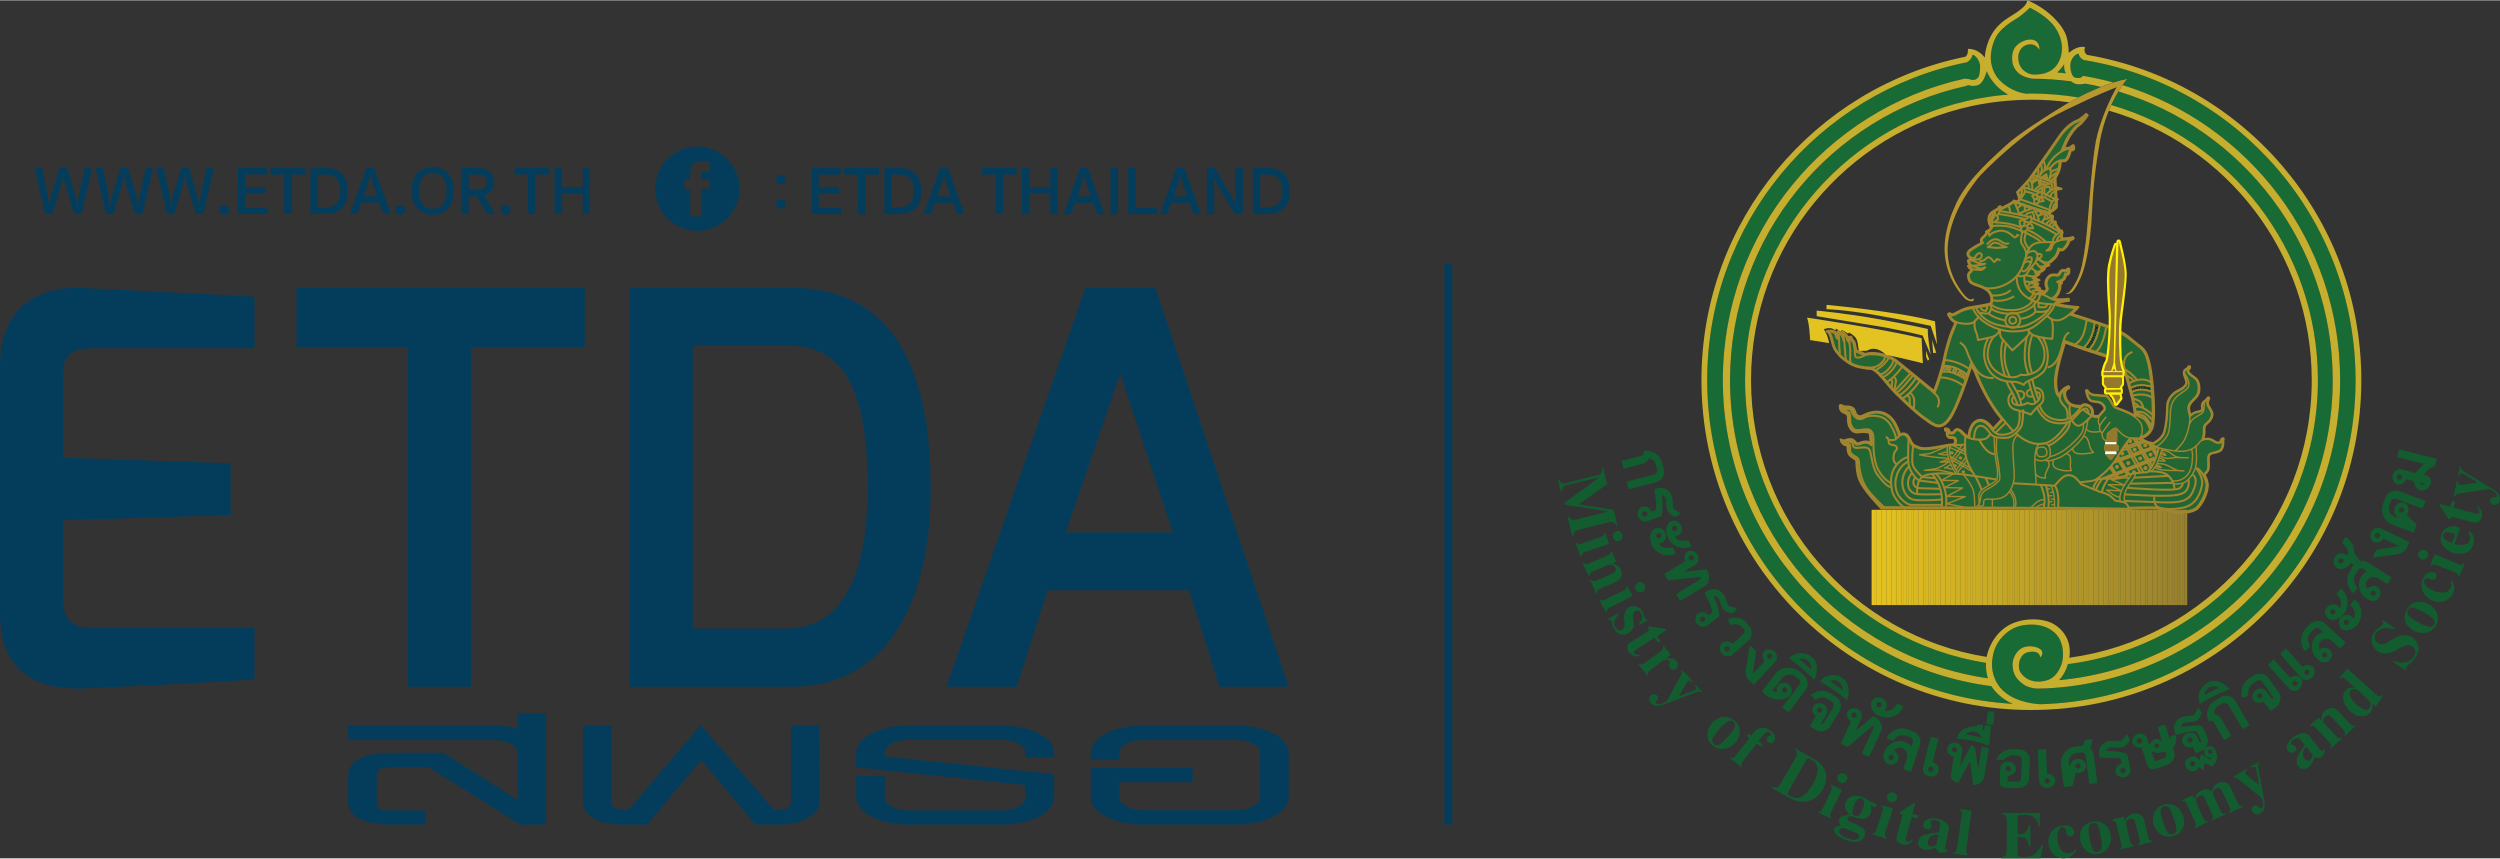 <svg xmlns="http://www.w3.org/2000/svg" xmlns:xlink="http://www.w3.org/1999/xlink" width="460" height="158" viewBox="0 0 12150 4170" preserveAspectRatio="xMidYMid" fill-rule="evenodd" stroke-width="28.222" stroke-linejoin="round"><rect x="0" y="0" width="12150" height="4170" fill="#333333" stroke="none"/><style><![CDATA[.Q{stroke-linejoin:miter}.R{stroke-width:10}.S{stroke-width:7}.T{stroke:#a1852f}]]></style><defs><clipPath id="A"><path d="M0 0h12150v4170H0z"/></clipPath><path id="B" d="M4441 926c0-14-1-26-5-36-3-10-8-18-15-25-6-6-14-11-24-14-9-3-20-4-32-4h-31v160h31c12 0 23-2 32-5 10-3 18-8 24-14 7-6 12-15 15-25 4-10 5-22 5-37zm37 0c0 37-9 65-28 84-20 19-48 29-85 29h-67V814h67c37 0 65 10 85 29 19 19 28 47 28 83z"/><path id="C" d="M9096 2476v463h13v-463h-13z"/><path id="D" d="M9192 2476v463h14v-463h-14z"/></defs><g clip-path="url(#A)"><g fill="#043d5c"><path d="M0 1778c0-307 209-386 390-381l847 43v251H446c-139 0-139 77-139 148v384l814 27v251l-814 26v385c3 141 89 138 165 138h765v249c-95 13-820 45-820 45-176 8-417-32-417-368V1778zm1441-380.997h1401V1686h-553v1650.005h-307V1686h-541v-288.998zm2386 1656c278 0 390-286 390-682.002 0-534.997-149-692.997-390-692.997h-460v1375h460zm-768-1656h787c569 0 677 527 677 976.995 0 522-193 962.008-677 962.008h-787V1397.003zm2641 1189l-256-771-264 771h520zm-425-1189h340l648 1939.002h-336l-148-469h-687l-151 469h-341l675-1939.002zM2529 4006.005l-445-278.002h-172c-33 0-55 2.997-65 7.998-10 5.995-16 17.003-16 34.006v125c0 16.008 6 28 16 33 10 5.995 32 8.992 65 8.992h157v69.006h-157c-146 0-220-37.003-220-111v-125c0-75 74-113 220-113h243l360 228.997v-230.004c0-17.003-11-30.996-34-42.998s-51-17.998-84-17.998h-705v-70.996h705c42 0 81 5 118 15V3465h139v541.005h-125zM3983 3894c0 17.998-6 35-18 50-12 14.005-27 25.995-46 35-19 8.992-40 15.995-65 20.995-25 4.005-49 6.008-73 6.008h-110l-263-313.998-262 313.998h-112c-62 0-112-9.005-148-30-35-20-53-47.998-53-82.004v-369.994h139V3894c0 10 2 17.998 7 24.006 6 5 12 8.992 18 10.995 7 2.997 14 5 20 5 7 0 13 .995 17 .995h20l352-412.992 357 412.992h18c5 0 10-.995 17-.995s13-2.003 20-5c7-2.003 13-5.995 18-10.995 5-6.008 8-14.005 8-24.006v-369.994h139V3894zm1140-20c0 17.998-7 35.995-20 52.003-13 17.003-32 30-55 42.003s-50 22.003-83 28c-31 7.998-65 10-101 10h-445c-36 0-70-2.003-101-10-32-6.008-59-16.008-82-28s-41-27.003-55-42.998c-13-17.998-20-35-20-52.998v-101.992h139v103c0 17.998 12 32.003 35 45s51 18.993 84 18.993h445c35 0 63-5.995 85-18.993 23-12.003 34-26.008 34-43V3814l-822-85.996V3656c0-17.998 7-35 20-52.004 14-15.995 32-28.993 55-40.996s50-22.003 82-27.998c31-7.003 65-10.995 101-10.995h445c36 0 70 3.992 101 10.995 33 5.995 60 15.995 83 27.998s42 25 55 40.996c13 17.003 20 34.006 20 52.004v24.006h-140v-25c0-17.003-11-31.008-34-42.998-22-12.003-50-18-85-18h-445c-33 0-61 6.008-84 18s-35 25.995-35 42.998v18.992L5123 3761v113zm1140 0c0 17.998-6 35-20 52.003-13 15.995-31 30-55 42.003-23 12.003-50 22.003-81 28-32 7.998-65 10-101 10h-447c-36 0-70-2.003-101-10-31-6.008-58-16.008-82-28-23-12.003-41-25.995-55-42.003-13-17.003-20-34.006-20-52.003v-145.003h495v71h-356V3874c0 17.003 12 30.995 35 42.998 23 12.998 51 19.006 84 19.006h447c32 0 61-6.008 84-19.006 23-12.003 34-25.995 34-42.998v-218c0-17.003-11-30.996-34-42.998s-52-17.998-84-17.998h-447c-33 0-61 5.995-84 17.998s-35 25.995-35 42.998v35h-139v-35c0-17.998 7-35 20-50.996 14-15 32-30 55-42.003 24-12.003 51-22.003 82-27.998 31-7.003 65-10.995 101-10.995h447c36 0 69 3.992 101 10.995 31 5.995 58 15.995 81 27.998 24 12.003 42 27.003 55 42.003 14 15.995 20 32.998 20 50.996v218zm795 132.005h-38V1279.003h38v2727.002zm-6732-3192L361 931c4 10.995 6 22.003 9 34.006 2 12.003 4 25.995 6 40h1c0-7.003 0-14.005 1-21.008 1-5.995 1-12.003 2-17.998 1-7.003 2-12.998 3-19.006 1-7.003 2-12.998 4-20l25-113h37L396 1038h-36l-39-130c-3-9.005-6-19.006-8-29.006-2-10.995-4-20.995-5-32.003h-1c-1 10.995-3 20.995-5 32.003-2 10-5 20-8 29.006l-39 130.002h-36l-51-223.996h36l24 113c2 7.003 3 12.998 4 20L235 966c1 5.995 2 12.003 2 17.998 1 7.003 1 14.005 2 21.008l6-40L254 931l35-117.005h37zm296 0L657 931l9 34.006c2 12.003 4 25.995 6 40 1-7.003 1-14.005 2-21.008 0-5.995 1-12.003 2-17.998 1-7.003 2-12.998 3-19.006 1-7.003 2-12.998 5-20l24-113h36L693 1038h-38l-38-130c-3-9.005-6-19.006-8-29.006-2-10.995-4-20.995-5-32.003h-1c-1 10.995-3 20.995-5 32.003-2 10-5 20-8 29.006l-39 130.002h-36l-52-223.996h37l24 113c2 7.003 3 12.998 4 20L531 966c1 5.995 1 12.003 2 17.998 0 7.003 1 14.005 1 21.008h1l6-40c3-12.003 5-22.998 9-34.006l35-117.005h37zm296 0L953 931l9 34.006c3 12.003 5 25.995 7 40 1-7.003 1-14.005 2-21.008 0-5.995 1-12.003 2-17.998 0-7.003 1-12.998 3-19.006l3-20 25-113h36L988 1038h-37l-38-130c-3-9.005-6-19.006-8-29.006-2-10.995-4-20.995-5-32.003h-1c-2 10.995-3 20.995-6 32.003-2 10-4 20-7 29.006l-39 130.002h-36l-52-223.996h36l25 113c2 7.003 3 12.998 4 20L827 966c1 5.995 1 12.003 2 17.998 0 7.003 1 14.005 1 21.008h1l6-40c2-12.003 5-22.998 9-34.006l35-117.005h37zm147 205.004c0-7.003 2-12.003 6-17.003 4-3.992 10-5.995 18-5.995s14 2.003 18 5.995c4 5 7 10 7 17.003s-3 12.003-7 17.003c-4 4.005-10 5.995-18 5.995s-14-2.003-18-5.995c-4-5-6-10-6-17.003zm91-205.004h142v32.003h-107V908h100v30.995h-100v68h109v31.008h-144V814.007zM1417 1038h-36V845.998l-66 1.008v-33h169v33l-67-1.008v192.006zm237-112c0-14.005-2-25.995-5-35.996s-8-19.005-15-25c-6-6.008-14-11.008-24-14.005-9-2.997-20-3.992-33-3.992h-32V1007h32c13 0 24-2.003 33-5 10-2.997 18-7.998 24-13.992 7-7.003 12-15 15-25s5-22.998 5-37.003zm36 0c0 37.003-9 65-28 84.007-19 18.993-47 27.998-85 27.998h-68v-224h68c38 0 66 9.005 85 29.006 19 19.005 28 47.003 28 83zm126-20.996l-15-52.998h-1l-16 52.998-17 47.998h66l-17-47.998zm84 133h-37l-20-55h-87l-19 55h-37l81-224.01h38l81 224.01zm21-19.005c0-7.003 2-12.003 6-17.003 4-3.992 10-5.995 19-5.995 7 0 13 2.003 17 5.995 4 5 7 10 7 17.003s-3 12.003-7 17.003c-4 4.005-10 5.995-17 5.995-9 0-15-2.003-19-5.995-4-5-6-10-6-17.003zm182-5.995c22 0 39-7.003 50-22.003 11-15.995 17-37.003 17-64.006 0-27.998-6-48.993-17-64.988-11-15-28-22.998-50-22.998s-38 7.998-50 22.998c-12 15.995-17 37.003-17 64.988 0 27.003 5 47.998 17 64.006 12 15 28 22.003 50 22.003zm0-203c17 0 32 2.997 45 8.992 13 6.008 24 14.005 32 24.006 9 10.995 15 24.006 19 37.998 4 14.005 6 29.006 6 45.996 0 16.008-2 31.008-6 45-4 15-10 27.003-19 37.003-8 10-19 17.998-32 24.006-13 5.995-28 8.992-45 8.992s-32-2.997-45-8.992c-14-6.008-24-14.005-33-24.006-8-10-15-22.003-19-37.003-4-13.992-6-28.993-6-45 0-17.003 2-32.003 6-45.996s11-27.003 19-37.998c9-10 19-17.998 33-24.006 13-5.995 28-8.992 45-8.992zm263 73c0-10.995-4-20-11-25.995-7-7.003-17-10-31-10h-46V921h45c14 0 24-2.997 31-10 8-7.003 12-15.995 12-27.998zm36 0c0 15.995-4 28.993-13 40.996-9 11.008-22 19.005-36 24.006l53 90.002h-39l-50-85.002h-39v85.002h-36V814.007h82c13 0 23 2.003 33 5 10 4.005 18 9.005 25 16.008 7 5.995 12 12.998 15 22.003 4 7.998 5 17.003 5 25.995zm31 135.997c0-7.003 2-12.003 6-17.003 4-3.992 10-5.995 19-5.995 7 0 13 2.003 17 5.995 4 5 6 10 6 17.003s-2 12.003-6 17.003c-4 4.005-10 5.995-17 5.995-9 0-15-2.003-19-5.995-4-5-6-10-6-17.003zm169 19.005h-36V845.998l-65 1.008v-32.998h168v32.998l-67-1.008v192.006zm230-98h-100v98h-37V814.007h37V908h100v-94.007h35v223.996h-35v-98zm939 48.993c0-5.995 2-10.995 6-15.995 4-4.005 10-6.008 17-6.008 8 0 14 2.003 18 6.008 4 5 7 10 7 15.995 0 7.003-3 12.003-7 17.003-4 4.005-10 5.995-18 5.995-7 0-13-2.003-17-5.995-4-5-6-10-6-17.003zm0-118c0-5.995 2-10.995 6-15.995s10-7.003 17-7.003c8 0 14 2.003 18 7.003s7 10 7 15.995c0 6.008-3 12.003-7 16.008-4 5.995-10 7.998-18 7.998-7 0-13-2.003-17-7.998-4-4.005-6-10-6-16.008zm173-57.004h142v33.01h-107V908h100v32.003h-100v68h109V1039h-144V813.994zM4206 1039h-36V847.005h-67v-33.01h169v33.01h-66V1039z"/><use xlink:href="#B"/><path d="M4604 905l-15-53h-1l-16 53-17 48h66l-17-48zm84 134h-37l-19-55h-88l-19 55h-37l81-225h38l81 225zm187-.001h-35V847.005h-67v-33h168v33h-66V1039zm229-98.994h-101V1039h-36V813.994h36V908h101v-94.007h36V1039h-36v-98.994zm180-35l-15-52.998h-1l-15 52.998-17 47.998h65l-17-47.998zM5368 1039h-37l-19-55h-87l-19 55h-38l82-225.004h37L5368 1039zm66-.001h-37V813.994h37V1039zm49-225.004h36v193h103V1039h-139V813.994zm269 90.997l-15-52.998h-1l-15 52.998-17 47.998h65l-17-47.998zM5837 1039h-37l-19-55h-88l-19 55h-37l81-225.004h37L5837 1039zm166-225.004h37V1039h-38L5920 903c-5-7.003-9-15-13-22.998-4-9.005-7-16.008-9-22.998h-1l3 25.995c1 10 1 19.005 1 27.003V1039h-36V813.994h39L5985 951c4 7.003 8 15 12 24.006 4 7.998 7 15.995 9 22.998h1L6004 971c-1-10-1-17.998-1-27.003V813.994z"/><use xlink:href="#B" x="1791"/><path d="M3450 832v-49h-5c-10 0-20-1-30-1-9 0-17 1-26 3-20 5-32 18-34 39-1 12 0 25-1 38v9h-27v46c10 1 19 1 28 2v131c7 0 51 1 55-1V916h36c2-15 3-30 4-46h-40v-31c0-5 3-7 7-7h33zm144 84c0 117-99 207-209 204-108-2-203-91-201-208 2-111 94-205 212-202 104 4 197 90 198 206z"/></g><path d="M10373 2020c-3-3-7-5-11-8-15-10-61-27-76-32-11-4-17-14-22-25l-1-1c-3-6-18-33-30-33-6 0-25-1-39-3-7 0-12-1-15-1-8 0-20-5-27-12-6-6-7-9-7-9v-1l-7 1v1c1 5 7 44 25 51 8 2 15 3 22 4 10 1 20 2 29 9 14 12 16 22 13 27-1 2-5 7-9 11-7 8-15 16-19 22l-1-2s-8 3-21 0c-1-1-4-2-6-3 3-12 2-36-18-47-19-10-30-7-42 4v-2s-23 0-37-5c-20-7-32-22-37-46-6-27 18-35 19-35l-3-10c-1 0-29 9-42 35-2 3-3 6-4 10-5-7-14-24-14-66 0-56 35-166 43-191 19 7 82 31 126 45 64 20 135 45 156 56 0 6 0 11 1 18v1c0 1 34 112 43 153 13 57 13 77 11 84zm432 116c0-1 2-1 2-1l-1-7c-4 0-12 3-14 12v4c-1 5-1 5-14 5-9-1-14-5-20-9-6-3-12-7-21-9-11-1-21 0-30 3 3-9 7-22 7-37v-2c-1-21-1-28 16-42 20-17 27-38 20-54-3-5-6-10-8-15-7-10-13-21-12-30 3-13 7-21 7-21l-5-4c-2 2-9 9-15 17-13 6-18 18-15 34 2 13-5 16-26 20-13 2-24 12-31 18 0-3-1-7-2-10-4-17-8-33 3-48 5-7 11-13 17-19 13-13 26-26 26-53 0-39-14-49-27-58l-4-3c-10-8-22-16-23-26 0-5 2-7 4-9 3-3 6-6 4-13h-7s-2 8-9 11l-1 1c-5 2-13 8-13 18 0 8 2 15 6 24 2 6 5 13 6 21 4 16-19 33-41 43-26 12-52 42-52 77 0 33-4 94-16 128-11 29-46 48-53 51-4-2-9-4-14-4-8 0-27-10-39-16-3-1-6-3-9-4 1 0 1 0 2-1 3 0 44-7 59-54 15-46 2-232-13-300-15-66-27-79-59-102-7-5-13-11-20-16-25-22-57-48-125-73-73-26-157-53-177-59 14-13 25-24 26-25l7-8-11-1c-1 0-51-4-87-13-4-1-7-2-11-2 1-1 3-2 5-3 7-4 27-7 42-10 10-1 15-2 16-2l-2-10c-2 0-7 1-15 2-7 1-17 1-28 1s-20-1-28-4c4-3 8-7 12-10 13-13 18-36 19-42 1-7 0-12-1-14v-1c5-2 8-5 9-8 1-4 0-6-1-7l-1-2c1 0 3-1 4-2 13-7 15-16 16-23 1-2 1-4 1-6 2 1 4 1 7 0 13-3 10-25 9-30l-10 1c0 2 0 4-1 5s-4 2-13 1c-13-3-18 5-22 11-2 3-3 5-6 8-5 4-6 4-12 3-3 0-6-1-10-1-16 0-27 7-36 23s-4 38 1 44c1 2 0 8-12 19-2 1-3 2-4 3l-4-10c-1 1-2 1-3 1s-3 0-6-1c-2-2-5-3-8-4 3-2 5-3 5-3l-5-9s-4 1-12-2c-3 0-5-1-7-2l3-3c1-1 3-2 4-3 3 0 6-1 7-3l1-6-5-1c-2-1-4-1-5 0-4-1-11-2-16-4l32-11-23-10c-2-1-4-2-5-3 10-2 20-10 21-11l7-6-9-3c-4-1-6-3-7-5 2 1 3 1 5 1 1 0 1 1 2 1 13 0 26-11 28-12l7-7-9-2c-2-1-4-2-6-4 14-1 28-8 29-8l8-4-12-8c1 0 2 0 3-1 12-2 17-6 26-15l9-9c13-12 19-31 22-41 5 2 12 3 17 1 8-3 24-21 29-37 3-9 10-13 15-14l1-1h1c1 0 2 0 2-1 2-1 3-2 4-3l1-3-5-5-4 2c-1 0-2 0-3 1-6 1-14 3-21 3-8 0-16 1-20 2-3-5-5-13-4-19 2-9 3-11 3-11s0 1-1 1l-2-10h-8c-5-6-17-24-21-31-1-2-1-3-1-3l-1-10h-11c-1-2-3-7-4-12 0-5 2-6 3-7l-2-10-8 1-7-14c17-10 34-22 35-29 1-4 0-19 0-34l5-3-6-2-2-36c-1-7 5-9 6-9l20-4-19-6c-1-1-4-1-8-1-2-21-3-45-1-49 1-1 2-3 3-4 5-8 12-21 16-37 4-14 5-30 5-36 3-1 6-1 9-1h9c20-2 29-45 29-46 1-5 2-5 6-6 2 0 4-1 7-2s4-3 5-6c2-7-2-16-3-18l-10 4 2 5c-2 1-6 1-8 1l-3 1c-9 1-19 4-29 8 4-10 10-24 17-39 14-30 40-65 57-76 19-12 42-48 43-49l-8-7c0 1-27 27-46 33-19 7-51 29-81 71l-48 69-100 142c-23 28-57 62-58 63l-2 2 1 3c4 12 9 27 10 32-2 2-8 7-13 11l-13-5-3 3s-5 5-16 12c-9 5-31 16-43 22-1-4-3-8-3-9l-10 3c0 4-1 6-1 7-3 1-12 5-25 14-19 11-26 27-22 52 3 16 9 22 12 25v1c-3 5-10 13-14 18l-3-2-8 6s2 4 0 8c-3 5-6 10-18 20-6 5-7 10-7 14s2 8 4 11c-15 8-51 28-60 37-11 11-12 22-3 32 2 2 3 4 5 5 1 2 4 4 4 5-1 2-5 4-9 5l-4 2 1 4c1 8 5 15 9 20l-10 3 3 5c2 5 9 10 15 13-2 3-4 6-8 9-9 9-13 18-6 40 6 18 26 24 45 30 7 3 15 5 22 8 4 2 7 4 10 6 0 0 1 0 2 1 14 8 23 18 28 32 5 12 4 28 0 35-1 3-2 4-4 4-5 2-26 6-49 10l-59 10c-21 5-43 17-58 25-3 1-5 3-7 4-13 6-23-2-23-3l-8 6c0 1 4 9 15 24 5 6 12 12 21 16-2 7-8 21-15 36-11 24-33 95-42 146-9 44-38 133-47 151-12-9-52-42-87-71l-96-78c-23-17-66-32-99-35-22-2-39-1-52 4l-44-18c-1-5-1-11-3-17-1-4-2-8-2-11-2-8-3-14-10-21s-9-16-9-17l-11 1-1 16c-2-3-3-5-3-7 0-12-15-25-18-27l-9-8 1 16c-2-1-3-3-4-4-7-7-11-14-11-15l-10 3 2 30c-2-1-2-4-5-14-5-20-28-22-40-20l-11 2 9 7c7 7 12 24 16 40 4 15 8 31 15 42 13 20 26 36 51 54l19 13c30 18 59 22 84 25v1c4 0 8 1 12 1h9c23 4 52 39 79 72 3 4 6 8 9 11 31 38 140 140 177 163 5 4 10 7 15 11 29 20 62 44 103-12 39-53 92-216 106-260 7 12 18 30 20 38 3 9 37 93 83 161 14 22 30 43 45 61l-43 46c-2-2-4-4-5-7-2-2-4-5-6-7-22-26-46-35-67-26-27 11-41 51-40 78-14-5-22-13-29-21-6-5-11-10-17-13-15-6-21 2-26 8-1 1-1 2-2 3-4 4-7 4-13 3h-1c-4-1-6-2-6-7 0-4-2-6-4-8-1-1-3-2-5-3h-2c-4-1-7-2-9-2l-1 11c1 0 4 0 8 1h1v4c-1 2-1 4-1 7 0 7 1 14 6 19 3 4 8 5 15 5 18 0 18 6 19 9 1 9-2 21-2 21-7 1-14 1-20 2-7 0-18 3-32 5-36 7-92 18-115 10-33-11-35-15-44-31l-3-6c-8-16-16-33-37-32-5 1-10 2-14 5-4-13-17-51-37-75-21-26-54-39-88-35-26 3-40 10-56 18l-3 1c-16 8-28-6-28-6-1-1-2-5-4-8-4-12-8-21-14-24-9-6-17-7-35-7-14 0-17-6-17-6h-10c-2 9 0 28 17 35 21 7 22 17 22 21v7c0 11 0 29 9 45 13 23 28 26 47 23 9-1 37-4 48 4 2 2 3 4 3 7 2 12 2 29 3 40-6-3-13-6-24-6-9 0-18 3-26 6s-14 5-17 2c-3-2-5-4-7-6-6-7-13-16-32-13-10 1-15 3-19 5-4 1-5 2-10 0l-11-4 4 11c1 1 7 15 21 17 9 2 9 3 9 11 0 13 2 32 15 42 4 4 8 6 12 9 8 5 15 10 16 14v11c1 20 3 56 17 87 19 43 85 114 105 134l1-1h108c1 1 2 1 3 2l1-2 746 2 351 5-1-5c22-1 113-3 131-1 3 1 7 1 12 2 4 1 9 1 14 2 8 2 15 5 21 7 13 4 25 8 36 10 5 1 12 2 21 2 27 0 68-6 88-20 25-19 60-86 53-127-3-15-8-29-15-41 5-4 14-13 18-22 4-8 3-21 3-35-1-11-1-23 0-31 3-17 30-18 30-18l21-7c22-9 20-46 19-53-1-1-1-2 0-3z" fill="#263"/><g fill="none" class="Q R T"><path d="M10373 2020c-3-3-7-5-11-8-15-10-61-27-76-32-11-4-17-14-22-25l-1-1c-3-6-18-33-30-33-6 0-25-1-39-3-7 0-12-1-15-1-8 0-20-5-27-12-6-6-7-9-7-9v-1l-7 1v1c1 5 7 44 25 51 8 2 15 3 22 4 10 1 20 2 29 9 14 12 16 22 13 27-1 2-5 7-9 11-7 8-15 16-19 22l-1-2s-8 3-21 0c-1-1-4-2-6-3 3-12 2-36-18-47-19-10-30-7-42 4v-2s-23 0-37-5c-20-7-32-22-37-46-6-27 18-35 19-35l-3-10c-1 0-29 9-42 35-2 3-3 6-4 10-5-7-14-24-14-66 0-56 35-166 43-191 19 7 82 31 126 45 64 20 135 45 156 56 0 6 0 11 1 18v1c0 1 34 112 43 153 13 57 13 77 11 84z"/><path d="M10805 2136c0-1 2-1 2-1l-1-7c-4 0-12 3-14 12v4c-1 5-1 5-14 5-9-1-14-5-20-9-6-3-12-7-21-9-11-1-21 0-30 3 3-9 7-22 7-37v-2c-1-21-1-28 16-42 20-17 27-38 20-54-3-5-6-10-8-15-7-10-13-21-12-30 3-13 7-21 7-21l-5-4c-2 2-9 9-15 17-13 6-18 18-15 34 2 13-5 16-26 20-13 2-24 12-31 18 0-3-1-7-2-10-4-17-8-33 3-48 5-7 11-13 17-19 13-13 26-26 26-53 0-39-14-49-27-58l-4-3c-10-8-22-16-23-26 0-5 2-7 4-9 3-3 6-6 4-13h-7s-2 8-9 11l-1 1c-5 2-13 8-13 18 0 8 2 15 6 24 2 6 5 13 6 21 4 16-19 33-41 43-26 12-52 42-52 77 0 33-4 94-16 128-11 29-46 48-53 51-4-2-9-4-14-4-8 0-27-10-39-16-3-1-6-3-9-4 1 0 1 0 2-1 3 0 44-7 59-54 15-46 2-232-13-300-15-66-27-79-59-102-7-5-13-11-20-16-25-22-57-48-125-73-73-26-157-53-177-59 14-13 25-24 26-25l7-8-11-1c-1 0-51-4-87-13-4-1-7-2-11-2 1-1 3-2 5-3 7-4 27-7 42-10 10-1 15-2 16-2l-2-10c-2 0-7 1-15 2-7 1-17 1-28 1s-20-1-28-4c4-3 8-7 12-10 13-13 18-36 19-42 1-7 0-12-1-14v-1c5-2 8-5 9-8 1-4 0-6-1-7l-1-2c1 0 3-1 4-2 13-7 15-16 16-23 1-2 1-4 1-6 2 1 4 1 7 0 13-3 10-25 9-30l-10 1c0 2 0 4-1 5s-4 2-13 1c-13-3-18 5-22 11-2 3-3 5-6 8-5 4-6 4-12 3-3 0-6-1-10-1-16 0-27 7-36 23s-4 38 1 44c1 2 0 8-12 19-2 1-3 2-4 3l-4-10c-1 1-2 1-3 1s-3 0-6-1c-2-2-5-3-8-4 3-2 5-3 5-3l-5-9s-4 1-12-2c-3 0-5-1-7-2l3-3c1-1 3-2 4-3 3 0 6-1 7-3l1-6-5-1c-2-1-4-1-5 0-4-1-11-2-16-4l32-11-23-10c-2-1-4-2-5-3 10-2 20-10 21-11l7-6-9-3c-4-1-6-3-7-5 2 1 3 1 5 1 1 0 1 1 2 1 13 0 26-11 28-12l7-7-9-2c-2-1-4-2-6-4 14-1 28-8 29-8l8-4-12-8c1 0 2 0 3-1 12-2 17-6 26-15l9-9c13-12 19-31 22-41 5 2 12 3 17 1 8-3 24-21 29-37 3-9 10-13 15-14l1-1h1c1 0 2 0 2-1 2-1 3-2 4-3l1-3-5-5-4 2c-1 0-2 0-3 1-6 1-14 3-21 3-8 0-16 1-20 2-3-5-5-13-4-19 2-9 3-11 3-11s0 1-1 1l-2-10h-8c-5-6-17-24-21-31-1-2-1-3-1-3l-1-10h-11c-1-2-3-7-4-12 0-5 2-6 3-7l-2-10-8 1-7-14c17-10 34-22 35-29 1-4 0-19 0-34l5-3-6-2-2-36c-1-7 5-9 6-9l20-4-19-6c-1-1-4-1-8-1-2-21-3-45-1-49 1-1 2-3 3-4 5-8 12-21 16-37 4-14 5-30 5-36 3-1 6-1 9-1h9c20-2 29-45 29-46 1-5 2-5 6-6 2 0 4-1 7-2s4-3 5-6c2-7-2-16-3-18l-10 4 2 5c-2 1-6 1-8 1l-3 1c-9 1-19 4-29 8 4-10 10-24 17-39 14-30 40-65 57-76 19-12 42-48 43-49l-8-7c0 1-27 27-46 33-19 7-51 29-81 71l-48 69-100 142c-23 28-57 62-58 63l-2 2 1 3c4 12 9 27 10 32-2 2-8 7-13 11l-13-5-3 3s-5 5-16 12c-9 5-31 16-43 22-1-4-3-8-3-9l-10 3c0 4-1 6-1 7-3 1-12 5-25 14-19 11-26 27-22 52 3 16 9 22 12 25v1c-3 5-10 13-14 18l-3-2-8 6s2 4 0 8c-3 5-6 10-18 20-6 5-7 10-7 14s2 8 4 11c-15 8-51 28-60 37-11 11-12 22-3 32 2 2 3 4 5 5 1 2 4 4 4 5-1 2-5 4-9 5l-4 2 1 4c1 8 5 15 9 20l-10 3 3 5c2 5 9 10 15 13-2 3-4 6-8 9-9 9-13 18-6 40 6 18 26 24 45 30 7 3 15 5 22 8 4 2 7 4 10 6 0 0 1 0 2 1 14 8 23 18 28 32 5 12 4 28 0 35-1 3-2 4-4 4-5 2-26 6-49 10l-59 10c-21 5-43 17-58 25-3 1-5 3-7 4-13 6-23-2-23-3l-8 6c0 1 4 9 15 24 5 6 12 12 21 16-2 7-8 21-15 36-11 24-33 95-42 146-9 44-38 133-47 151-12-9-52-42-87-71l-96-78c-23-17-66-32-99-35-22-2-39-1-52 4l-44-18c-1-5-1-11-3-17-1-4-2-8-2-11-2-8-3-14-10-21s-9-16-9-17l-11 1-1 16c-2-3-3-5-3-7 0-12-15-25-18-27l-9-8 1 16c-2-1-3-3-4-4-7-7-11-14-11-15l-10 3 2 30c-2-1-2-4-5-14-5-20-28-22-40-20l-11 2 9 7c7 7 12 24 16 40 4 15 8 31 15 42 13 20 26 36 51 54l19 13c30 18 59 22 84 25v1c4 0 8 1 12 1h9c23 4 52 39 79 72 3 4 6 8 9 11 31 38 140 140 177 163 5 4 10 7 15 11 29 20 62 44 103-12 39-53 92-216 106-260 7 12 18 30 20 38 3 9 37 93 83 161 14 22 30 43 45 61l-43 46c-2-2-4-4-5-7-2-2-4-5-6-7-22-26-46-35-67-26-27 11-41 51-40 78-14-5-22-13-29-21-6-5-11-10-17-13-15-6-21 2-26 8-1 1-1 2-2 3-4 4-7 4-13 3h-1c-4-1-6-2-6-7 0-4-2-6-4-8-1-1-3-2-5-3h-2c-4-1-7-2-9-2l-1 11c1 0 4 0 8 1h1v4c-1 2-1 4-1 7 0 7 1 14 6 19 3 4 8 5 15 5 18 0 18 6 19 9 1 9-2 21-2 21-7 1-14 1-20 2-7 0-18 3-32 5-36 7-92 18-115 10-33-11-35-15-44-31l-3-6c-8-16-16-33-37-32-5 1-10 2-14 5-4-13-17-51-37-75-21-26-54-39-88-35-26 3-40 10-56 18l-3 1c-16 8-28-6-28-6-1-1-2-5-4-8-4-12-8-21-14-24-9-6-17-7-35-7-14 0-17-6-17-6h-10c-2 9 0 28 17 35 21 7 22 17 22 21v7c0 11 0 29 9 45 13 23 28 26 47 23 9-1 37-4 48 4 2 2 3 4 3 7 2 12 2 29 3 40-6-3-13-6-24-6-9 0-18 3-26 6s-14 5-17 2c-3-2-5-4-7-6-6-7-13-16-32-13-10 1-15 3-19 5-4 1-5 2-10 0l-11-4 4 11c1 1 7 15 21 17 9 2 9 3 9 11 0 13 2 32 15 42 4 4 8 6 12 9 8 5 15 10 16 14v11c1 20 3 56 17 87 19 43 85 114 105 134l1-1h108c1 1 2 1 3 2l1-2 746 2 351 5-1-5c22-1 113-3 131-1 3 1 7 1 12 2 4 1 9 1 14 2 8 2 15 5 21 7 13 4 25 8 36 10 5 1 12 2 21 2 27 0 68-6 88-20 25-19 60-86 53-127-3-15-8-29-15-41 5-4 14-13 18-22 4-8 3-21 3-35-1-11-1-23 0-31 3-17 30-18 30-18l21-7c22-9 20-46 19-53-1-1-1-2 0-3z"/></g><path d="M10286 2207h-55v-62h55v62z" fill="#fff"/><path d="M9863 453c-6 0-12 1-17 1h3c5 0 9 0 14-1zm-298-41.003c-3 0-6 2.997-9 5 4-2.003 9-2.003 15-3.992-2-1.008-3-1.008-6-1.008z" stroke="#ec1c24" fill="none" class="Q S"/><g fill="#196a36"><path d="M10040 353c-10-16-7-43-7-43-11 19-34 41-34 41l-1 1c14 1 29 2 43 4 0-1-1-2-1-3zm94 53.002c-9 .995-18 5-39 2.997-13-2.003-22-7.998-29-14.005-62-7.998-125-12.998-189-12.998-38-5.995-60-18.993-74-33.993-8-7.998-13-17.003-17-26.008-5-12-8-30.995-7-48.993 1-17.003 6-34.006 16-46.01 19-23.993 62-43.993 92-32 30 12.998 25 46.99 25 46.99s-14-25.995-41-27c-25-1.008-57 12.998-62 56.99v8c-1 28.993 13 52.998 33 66.99 13 10 29 15 45 15 21 0 46-2.997 68-12.998 20-8.992 37-23.993 50-47.998 4-7.003 7-15 10-24.006 14-46.99 4-100.997-30-148-41-55.996-120-93-120-93S9840 63 9811 83c-28 19.006-96 52.998-120 115.997-10 26.008-16 55-16 84.007 1 25 7 50.996 20 73.994 6 12.003 14 22.998 24 32.998 2 1.008 3 3 4 4.005 49 47.998 108 59.006 123 60.996h3c5 0 9 0 14-.995h9c78 0 154 7.003 229 19.005 30-16.008 70-34.006 111-51.01-25-5.995-51-12.003-78-15.995z"/><path d="M9999 351l-1 1c14 1 29 2 43 4 0-1-1-2-1-3-10-16-7-43-7-43-11 19-34 41-34 41z"/></g><path d="M10270 399l-59 22c-41 17-80 35-110 51-18 9-33 17-44 24l-20 11c-78 47-236 148-288 198-53 50-183 159-240 278-56 118-71 217-48 307 23 91 79 150 90 161 12 9 34 17 40 8 6-11 3-12-8-6-12 4-29-10-43-29s-97-120-69-272 120-256 139-284c20-28 221-228 388-314 37-19 72-36 105-51 16-8 31-15 46-22 48-22 87-38 111-48l27-11c-1 2-5 8-9 16-8 15-20 38-32 66l-12 28c-19 46-38 101-48 151-18 98-31 285-39 383-6 76-12 142-29 223-18 82-60 128-63 130-3 3-28 8-8 8s36-15 66-81 46-195 51-262c5-68 5-191 40-390 10-61 27-114 45-158 4-10 8-19 12-27 12-26 24-47 35-66 7-12 14-22 20-31 14-20 24-31 24-31-22 4-46 10-70 18z" fill="#b8972f"/><path d="M11265 1846c0 708-530 1293-1215 1380-10 35-26 60-43 77 745-68 1330-694 1330-1457 0-662-439-1221-1041-1403-11 18-23 40-35 66 579 168 1004 702 1004 1337zM9653 3219.995C8989 3114 8481 2539 8481 1846.003 8481 1184 8942 630.994 9560 489c66-15 133-25.995 201-30.995-8-4.005-46-25-76-65-8-10-15-21.008-21-33-3-5-5-10-7-15.995 0 0-2 7.998-6 17.998-4 12.003-11 27.998-21 39.006-7 7.003-14 12.003-22 12.998-31 4.005-26 0-37-.995-2-1.008-3-1.008-5-1.008-3 0-6 2.003-9 2.997-657 145.003-1149 730-1149 1431 0 737 546 1345.994 1254 1448.993-6-20.995-11-47-9-75zm26 113c-737-94.99-1306-725-1306-1486.992 0-717.003 502-1316.006 1174-1465 8 0 17 0 24 2.003 19 7 31 3.992 41-5 3-2.003 5-6.008 7-11.008 5-15 6-38.993 5-52.998-2-7.998-4-15.995-8-22.998-6-12.003-16-22.998-28-27.003 0 0-4 25-28 37.003-721 145.003-1263 780.996-1263 1545.003 0 840.003 657 1525.997 1486 1573-53-22.003-90-63-104-86.01zm447-3042.99c-25-14.005-23-31.008-23-31.008-9 0-22 9.005-31 22.998-5 7.998-9 18.01-10 29.006-1 17.998 2 35 7 47.003 4 10 10 15.995 16 17.998 14 2.003 28 3.992 36-7.003 1-.995 1-2.003 3-2.003 49 7.998 98 19.006 146 32.003 24-7.998 48-14.005 70-17.998 0 0-10 10.995-24 30.995 611 190.004 1057 759.006 1057 1434.006 0 803.994-635 1460.996-1430 1498-14 0-28 .995-42 .995-21-.995-46-5.995-66-20-8-5-15-10.995-21-17.003-24-22.003-31-46.99-33-73v-5c0-7.998 1-17.003 3-25 8-27.998 28-55 57-63 37-8.992 80 5 84 24.006 4 18.993-10 27.003-10 27.003-1-19.006-19-35-62-24.006-19 5-30 20-37 37.998-3 9.005-5 20-4 29.006 0 10.995 2 20 5 25.995 11 17.998 32 42.003 73 47.998 6 0 13 1.008 20 1.008 9 0 17-1.008 25-2.997 39-7.003 63-32.003 79-68.994 2-2.998 3-5.995 4-9.005 3-8.992 6-20 7-30.995 5-40-4-87.004-30-115.997-37-41.008-96-57.998-167-45-66 12.003-119 67.004-137 125.002-3 10-6 20-7 32-2 9.005-3 19.005-3 29.006 0 25 4 50.996 15 75 5 13.992 13 25.995 23 38.993 8 10 17 19.006 29 28.01 58 44.988 137 53 168 54.988 850-23.993 1532-719.988 1532-1574.99 0-785.002-573-1435-1322-1555.998z" fill="#196b36"/><path d="M9916 3421c-31-2-110-10-168-55-12-9-21-18-29-28-10-13-18-25-23-39-11-24-15-50-15-75 0-10 1-20 3-29 1-12 4-22 7-32 18-58 71-113 137-125 71-13 130 4 167 45 26 29 35 76 30 116-1 11-4 22-7 31-1 3-2 6-4 9-16 37-40 62-79 69-8 2-16 3-25 3-7 0-14-1-20-1-41-6-62-30-73-48-3-6-5-15-5-26-1-9 1-20 4-29 7-18 18-33 37-38 43-11 61 5 62 24 0 0 14-8 10-27s-47-33-84-24c-29 8-49 35-57 63-2 8-3 17-3 25v5c2 26 9 51 33 73 6 6 13 12 21 17 20 14 45 19 66 20 14 0 28-1 42-1 795-37 1430-694 1430-1498 0-675-445-1244-1057-1434-6 9-13 19-20 31 602 182 1041 741 1041 1403 0 763-585 1389-1330 1458 17-18 33-43 43-78 685-87 1215-672 1215-1380 0-635-425-1169-1004-1337-4 8-8 17-12 27 569 164 986 688 986 1310 0 689-513 1259-1178 1349 16-100-52-157-98-174-40-15-112-21-178 7s-112 95-125 159c-1 1-1 2-1 4-649-104-1145-667-1145-1345 0-655 462-1202 1076-1333 56-12 113-20 171-25 38-3 76-5 115-5 63 0 125 4 185 13 11-7 26-15 44-24-75-12-151-19-229-19h-9c-5 1-9 1-14 1h-3c-15-2-74-13-123-61-1-1-2-3-4-4-10-10-18-21-24-33-13-23-19-49-20-74 0-29 6-58 16-84 24-63 92-97 120-116 29-20 54-46 54-46s79 36 120 92c34 47 44 101 30 148-3 8-6 17-10 24-13 24-30 39-50 48-22 10-47 13-68 13-16 0-32-5-45-15-20-14-34-38-33-67v-8c5-44 37-58 62-57 27 1 40 27 40 27s6-34-24-47c-30-12-73 8-92 32-10 12-15 29-16 46-1 18 1 37 7 49 4 9 9 18 17 26 14 15 36 28 74 34 64 0 127 5 189 13 7 6 17 12 29 14 21 2 30-2 39-3 26 4 52 10 77 16 20-8 40-15 59-22-48-13-97-24-146-32-1 0-3 1-3 2-8 11-22 9-36 7-6-2-12-8-16-18-5-12-8-29-7-47 1-11 5-21 10-29 8-14 22-23 31-23 0 0-2 17 23 31 749 121 1322 771 1322 1556 0 855-682 1551-1532 1575zM8297 1846c0-764 542-1400 1262-1545 24-12 28-37 28-37 12 4 22 15 28 27 4 7 6 15 8 23 1 14 0 38-5 53-2 5-4 9-7 11-10 9-22 12-41 5-7-2-16-2-24-2-671 149-1173 748-1173 1465 0 762 569 1392 1305 1487 14 23 51 64 104 86-828-47-1485-733-1485-1573zM9650 362c4-10 6-18 6-18 2 6 4 11 7 16 6 12 13 23 21 33 30 40 68 61 76 65-68 5-135 16-201 31-618 142-1078 695-1078 1357 0 693 507 1268 1171 1374-2 28 3 54 9 75-708-103-1253-712-1253-1449 0-701 491-1286 1148-1430 3-2 6-4 9-4 2 0 3 0 5 1 11 1 6 6 37 1 8-1 15-6 22-13 10-11 17-27 21-39zm389-10c0 1 1 2 1 3-14-2-28-3-42-4l1-1s22-21 33-40c0 0-3 26 7 42zm104-87c-21-15-9-37-9-37-30-10-66 16-77 25l-2 2s-1-1-1-3c0-7-1-25-4-43-3-24-9-66-70-126-60-59-127-83-127-83-3 20-20 36-51 58s-87 45-123 109c-21 37-28 70-31 91-2 13-2 21-2 21s-5-9-17-19c-14-12-36-25-65-24 0 0 3 28-12 38-732 148-1283 795-1283 1572 0 885 718 1603 1603 1603 886 0 1604-718 1604-1603 0-794-576-1452-1333-1581z" fill="#c6ae2e"/><use xlink:href="#C" fill="#e6c31f"/><use xlink:href="#C" x="12" fill="#e5c21f"/><use xlink:href="#C" x="24" fill="#e4c21f"/><use xlink:href="#C" x="36" fill="#e4c11f"/><use xlink:href="#C" x="48" fill="#e3c120"/><use xlink:href="#C" x="60" fill="#e3c020"/><use xlink:href="#C" x="72" fill="#e2c020"/><g fill="#e1bf20"><use xlink:href="#C" x="84"/><use xlink:href="#D"/></g><use xlink:href="#C" x="108" fill="#e0be20"/><use xlink:href="#C" x="120" fill="#dfbe20"/><use xlink:href="#C" x="132" fill="#dfbd20"/><g fill="#debc21"><use xlink:href="#C" x="144"/><use xlink:href="#C" x="156"/></g><use xlink:href="#C" x="168" fill="#ddbb21"/><use xlink:href="#C" x="180" fill="#dcbb21"/><use xlink:href="#C" x="192" fill="#dcba21"/><use xlink:href="#C" x="204" fill="#dbba21"/><g fill="#dab921"><use xlink:href="#C" x="216"/><use xlink:href="#D" x="132"/></g><g fill="#d9b822"><use xlink:href="#C" x="240"/><path d="M9348 2476v463h12v-463h-12z"/></g><use xlink:href="#C" x="263" fill="#d8b722"/><use xlink:href="#C" x="275" fill="#d7b722"/><use xlink:href="#C" x="287" fill="#d7b622"/><use xlink:href="#C" x="299" fill="#d6b622"/><g fill="#d5b522"><use xlink:href="#C" x="311"/><use xlink:href="#C" x="323"/></g><g fill="#d4b423"><use xlink:href="#C" x="335"/><use xlink:href="#C" x="347"/></g><use xlink:href="#C" x="359" fill="#d3b323"/><use xlink:href="#D" x="275" fill="#d2b323"/><use xlink:href="#C" x="383" fill="#d2b223"/><use xlink:href="#C" x="395" fill="#d1b123"/><use xlink:href="#C" x="407" fill="#d0b123"/><use xlink:href="#C" x="419" fill="#d0b023"/><use xlink:href="#C" x="431" fill="#cfb024"/><use xlink:href="#C" x="443" fill="#cfaf24"/><use xlink:href="#C" x="455" fill="#ceaf24"/><g fill="#cdae24"><use xlink:href="#C" x="467"/><use xlink:href="#C" x="479"/></g><use xlink:href="#C" x="491" fill="#ccad24"/><use xlink:href="#D" x="407" fill="#cbad24"/><use xlink:href="#C" x="515" fill="#cbac24"/><use xlink:href="#C" x="527" fill="#caac25"/><use xlink:href="#C" x="539" fill="#caab25"/><use xlink:href="#C" x="551" fill="#c9ab25"/><g fill="#c8aa25"><use xlink:href="#C" x="563"/><use xlink:href="#C" x="575"/></g><use xlink:href="#C" x="587" fill="#c7a925"/><use xlink:href="#C" x="599" fill="#c6a925"/><use xlink:href="#C" x="611" fill="#c6a825"/><use xlink:href="#C" x="623" fill="#c5a826"/><use xlink:href="#D" x="539" fill="#c5a726"/><use xlink:href="#C" x="647" fill="#c4a626"/><use xlink:href="#C" x="659" fill="#c3a626"/><use xlink:href="#C" x="671" fill="#c3a526"/><use xlink:href="#C" x="683" fill="#c2a526"/><g fill="#c1a426"><use xlink:href="#C" x="695"/><use xlink:href="#C" x="707"/></g><g fill="#c0a327"><use xlink:href="#C" x="719"/><use xlink:href="#C" x="731"/></g><use xlink:href="#C" x="743" fill="#bfa227"/><use xlink:href="#C" x="755" fill="#bea227"/><use xlink:href="#D" x="671" fill="#bea127"/><use xlink:href="#C" x="779" fill="#bda127"/><g fill="#bca027"><path d="M9887 2476v463h12v-463h-12z"/><use xlink:href="#C" x="802"/></g><g fill="#bb9f28"><use xlink:href="#C" x="814"/><use xlink:href="#C" x="826"/></g><use xlink:href="#C" x="838" fill="#ba9e28"/><use xlink:href="#C" x="850" fill="#b99e28"/><use xlink:href="#C" x="862" fill="#b99d28"/><use xlink:href="#C" x="874" fill="#b89d28"/><use xlink:href="#C" x="886" fill="#b79c28"/><use xlink:href="#C" x="898" fill="#b79b28"/><use xlink:href="#D" x="814" fill="#b69b29"/><use xlink:href="#C" x="922" fill="#b69a29"/><use xlink:href="#C" x="934" fill="#b59a29"/><g fill="#b49929"><use xlink:href="#C" x="946"/><use xlink:href="#C" x="958"/></g><use xlink:href="#C" x="970" fill="#b39829"/><use xlink:href="#C" x="982" fill="#b29829"/><use xlink:href="#C" x="994" fill="#b29729"/><use xlink:href="#C" x="1006" fill="#b1972a"/><use xlink:href="#C" x="1018" fill="#b1962a"/><use xlink:href="#C" x="1030" fill="#b0962a"/><g fill="#af952a"><use xlink:href="#D" x="946"/><use xlink:href="#C" x="1054"/></g><use xlink:href="#C" x="1066" fill="#ae942a"/><use xlink:href="#C" x="1078" fill="#ad942a"/><use xlink:href="#C" x="1090" fill="#ad932a"/><use xlink:href="#C" x="1102" fill="#ac932b"/><use xlink:href="#C" x="1114" fill="#ac922b"/><use xlink:href="#C" x="1126" fill="#ab922b"/><use xlink:href="#C" x="1138" fill="#aa912b"/><use xlink:href="#C" x="1150" fill="#aa902b"/><use xlink:href="#C" x="1162" fill="#a9902b"/><g fill="#a88f2b"><use xlink:href="#D" x="1078"/><use xlink:href="#C" x="1186"/></g><g fill="#a78e2c"><use xlink:href="#C" x="1198"/><use xlink:href="#C" x="1210"/></g><use xlink:href="#C" x="1222" fill="#a68d2c"/><use xlink:href="#C" x="1234" fill="#a58d2c"/><use xlink:href="#C" x="1246" fill="#a58c2c"/><use xlink:href="#C" x="1258" fill="#a48c2c"/><g fill="#a38b2c"><use xlink:href="#C" x="1270"/><use xlink:href="#C" x="1282"/></g><g fill="#a28a2d"><use xlink:href="#C" x="1294"/><use xlink:href="#D" x="1210"/></g><use xlink:href="#C" x="1318" fill="#a1892d"/><path d="M10426 2476v463h12v-463h-12z" fill="#a0892d"/><use xlink:href="#C" x="1341" fill="#a0882d"/><use xlink:href="#C" x="1353" fill="#9f882d"/><g fill="#9e872d"><use xlink:href="#C" x="1365"/><use xlink:href="#C" x="1377"/></g><use xlink:href="#C" x="1389" fill="#9d862e"/><use xlink:href="#C" x="1401" fill="#9d852e"/><use xlink:href="#C" x="1413" fill="#9c852e"/><g fill="#9b842e"><use xlink:href="#C" x="1425"/><use xlink:href="#C" x="1437"/></g><use xlink:href="#D" x="1353" fill="#9a832e"/><use xlink:href="#C" x="1461" fill="#99832e"/><use xlink:href="#C" x="1473" fill="#99822e"/><use xlink:href="#C" x="1485" fill="#98822f"/><use xlink:href="#C" x="1497" fill="#98812f"/><use xlink:href="#C" x="1509" fill="#97812f"/><use xlink:href="#C" x="1521" fill="#96802f"/><path d="M10353 2249c0 6-5 10-10 10s-9-4-9-10c0-5 4-10 9-10s10 5 10 10zm58-23.002c0 5-4 10-10 10-5 0-9-5-9-10a8.96 8.954 0 0 1 9-8.992c6 0 10 3.992 10 8.992zm50-18.993c0 5-5 10.995-10 10.995s-9-5.995-9-10.995a8.96 8.954 0 0 1 9-9.005c5 0 10 4.005 10 9.005zm-25-44.006c0 5-5 9.005-10 9.005-6 0-10-4.005-10-9.005 0-5.995 4-10 10-10 5 0 10 4.005 10 10zm-74-20.995c0 5.995-4 10-11 10-5 0-9-4.005-9-10a8.96 8.954 0 0 1 9-9.005c7 0 11 4.005 11 9.005zm-38 60c0 5.995-5 10-11 10-5 0-9-4.005-9-10 0-6.008 4-10 9-10 6 0 11 3.992 11 10zm-26 65c0 5.995-4 10-9 10s-10-4.005-10-10c0-5 5-9.005 10-9.005a8.96 8.954 0 0 1 9 9.005zm83 27.003c0 5-4 10-9 10-6 0-10-5-10-10s4-10 10-10c5 0 9 5 9 10zm56-20.01c0 5-4 9.005-10 9.005s-10-4.005-10-9.005c0-5.995 4-10.995 10-10.995s10 5 10 10.995zm-901-50c0 5-4 7.998-8 7.998s-9-2.998-9-7.998 5-7.998 9-7.998 8 2.997 8 7.998zm-41-25c0 5-5 7.998-9 7.998s-9-2.998-9-7.998c0-3.992 5-7.998 9-7.998s9 4.005 9 7.998zm15 63c0 3.992-4 7.998-9 7.998-4 0-7-4.005-7-7.998 0-4.005 3-7.998 7-7.998 5 0 9 4.005 9 7.998zm40 30c0 3.992-3 8.992-7 8.992-6 0-9-5-9-8.992 0-4.005 3-7.998 9-7.998 4 0 7 4.005 7 7.998z" fill="#a1852f"/><g fill="none" class="Q R T"><path d="M10353 2130s31-3 42 2c10 5 41 22 52 22 12 0 19 9 19 9l25 13s-19 89-55 117c0 0-76 4-95 13-18 8-70 20-96 19-25-1-57 3-57 3s62-42 94-95c29-49 62-98 71-103z"/><path d="M10334 2152l84 143m-91-134.004l75 135.002m-33-166.992l84 145M10381 2130l79 133m-17-110l37 62.004m-24-59.006l28 47.003m-191 10.995l55 89.007m-61-79.007l52 82.004m-79-43.994l36 56.99m-41-47.998l33 50"/><path d="M10236 2325l238-94m-2-10.003l-254 103s-31 40-31 57.004m85-133l212-75.996m-10-5l-192 67m140-86.99l-113 42.998m10-16.008l93-33.993"/></g><path d="M10384 2184a8.96 8.96 0 0 1-9 9c-6 0-10-4-10-9 0-6 4-10 10-10 5 0 9 4 9 10z" fill="#a1852f"/><g fill="none" class="T Q"><g class="R"><path d="M10194 2326s-15 9-38 11l-50 6"/><path d="M9986 2359s28-36 47-46c20-10 41-5 55 9 15 14 27 30 27 30l86 35s33 9 46 16c14 8 34 29 34 29s44 4 53 14 13 25 13 25l-345-5s10-74-16-107z"/><path d="M9987 2359l-203-12"/><path d="M9943 2356s20 63 12 109m48 1.997l-860-3.992m12-1.008s-62-56.99-87-96.99-33-95.002-33-115.002-6-27.003-20-34.006-25-17.998-24-32.998c1-15.995 2-24.006-7-27.003-8-3.992-13-8.992-13-8.992s6 5 14 0c9-5 19 2.003 21 15 2 12 9 13.993 26 12.998 18-1.008 49-10 57 17.003 7 27 14 88.994 37 115.997 22 27.003 44 55.996 66 58m361-207.006l-73 4.005c-26 2.998-117 27.003-151 15-33-10.995-37-15.995-46-32.998-10-17.998-16-35.996-36-35-19 .995-30 27.003-45 27.003-15 .995-24 0-26-5-3-4.005-7-9.005-7-9.005s10 9.005 10 16.008-3 17.998 14 20.995c17 2.002 26 5.995 26 17.003 0 10.995-13 12.998-15 30.995-2 15.995-6 35 15 47.003"/><path d="M9271 2220s-37 8-64 52c-25 43-15 86-12 109 3 25 35 71 64 86m17-336.004s-5 73-1 117.005 43 85 55 87.004"/><path d="M9318 2404s-8-59 22-86 132-17 166-17c33 0 198 28 198 28m-406-166s-9 70-2 95.002c7 24.006 45 57.004 45 57.004m-67-74.008s-42 19.005-56 68c-16 50 0 90.002 20 112.005 21 20.995 38 30.996 49 30.996h155m-165-185.998s-26 22.998-31 64.006c-5 42.003 15 88.994 55 96.99 40 7.003 141-.995 141-.995"/><path d="M9291 2299s-15 14-18 41c-2 28 10 54 41 59 29 5 124 1 124 1"/><path d="M9308 2319s-10 10-9 25c1 13 9 27 34 27l97 3"/><path d="M9328 2334l89 11m-77-28.006l64 5m-16-22s60 55 49 160.998m-28-160.998s60 55 49 160.998"/></g><path d="M9542 2304s43 51 50 84c6 33 5 75 5 75m-100-164.004l-61 34.006 81 .995-67 34.006 88 2.003-77 40.996 90 .995-89 35 84 16.008m146-346.002s0 75.996 8 116.992c9 41.008 12 90 1 101-11 10.995-71 37.998-79 55.996-9 17.998-3 34.006-3 43.993 0 10-3 22.003-13 24.006m99-336.996s-6 45 0 83.994c6 37.998 18 108 13 123-5 14.005-39 37.003-60 47.003-21 10.995-30 25-31 35.996-2 11.008-5 45-18 47.998m5-2.988s24 6.008 26-7.003c2-12.998-3-22 11-24.988 13-3 51 5 83-10 33-15 52-58.01 55-95.002 2-36.01-11-134.008-5-169.008 7-35 23-35.996 23-35.996" class="S"/><path d="M9619 2135s34 72 76 70m-144-89.005s-2 53 1 90.002c4 37.003 32 84.007 45 103 14 19.006 34 70 34 70m18-60l17 37.003" class="R"/><g class="S"><path d="M9683 2423v38m83-74.005s16 17.003 20 40c4 21.008 0 37.003 0 37.003m-13-85.995s19 25.995 22 45c5 18.993 0 38.993 0 38.993m-277-161.993s-54-71.01-42-134.008"/><path d="M9507 2301s-54-75-42-135m23 79.998l63-78m-14-9.004l-53 73.012"/><path d="M9475 2173l78 34m-63-44.996l62 32.998m2 25.995l-47 61.01m52-46.01l-44 56.01"/><path d="M9585 2290l-99-57m91 40.996l-97-57m11 80.995s-60-15.995-79-15-59 .995-59 .995 57-7 63-10 37-17 44-22.998 13-10 13-10-20 4.005-44 2.997l40-12.998s-4-7.003-24-7.003c-19 0-105-10.995-116-15.995 0 0 44-2.003 60-9.005 17-7 66-28.993 66-28.993m10 37.014s-8 2.998-17 2c-9 0-20-3.992-26-5 0 0 11 0 19-3.992 9-4.005 22-6.008 22-6.008m18 62.004s-10 5-13 7.998c-3 4.005-12 7.003-18 9.005 0 0 12-2.003 18 .995 5 2.997 19 6.008 23 2.002"/></g><g class="R"><path d="M9191 2346s-34-12-62-63c-27-50-24-126-24-143 0-18 1-55-33-55s-53 14-70-10c-15-24-8-40-11-58-4-17-8-17-21-21-14-5-15-11-18-20 0 0 9 10 19 10 11 0 20-4 25 8s22 46 47 41c24-4 20-16 61-16s62 17 74 31c12 13 35 55 37 82m15-16.005s-14-50-37-78c-24-27.998-57-37-84-33.993-28 2.997-40 10.995-58 18.993-17 9.005-31-3.992-34-7.998-3-3.992-10-25.995-17-30.995-7-4.005-14-5-33-5-18 0-21-11.008-21-11.008s-4 23 13 29.006c18 7.003 25 15 26 25.995 1 10-2 31.008 9 51 10 18.993 22 22.998 41 20.995 19-2.998 55-5.995 58 15 2 20 2 52.003 2 52.003s-9-12.003-29-12.003-36 15-47 7.003c-10-7.998-12-22.003-34-19.006-22 4.005-19 9.005-32 5 0 0 6 12.998 17 15 11 .995 13 5 13 15 0 10.995 1 29.006 13 39.006 12 8.992 28 15.995 30 25.995 1 10 0 58 16 95.997 17 39.006 74 102.005 105 133m357-308s3-12.998 2-22.998c-1-10.995-12-13.993-26-13.993-14 .995-15-9.005-15-19.005 0-10.995 2-15-3-15.995-5-2.003-9-2.003-9-2.003s14 .995 14 7.003c1 7.998 3 12.003 11 12.998 7 .995 12 2.002 19-4.005 6-7.998 9-15.995 23-10.995 13 5.995 21 27.998 49 37.003 27 8.992 67 10.995 82 2.997 14-7.003 23-24.006 23-24.006"/><path d="M9594 2131s-1-23 8-45c10-23 31-21 44-11 13 9 24 31 38 41 13 10 54 13 76 9 23-4 58-37 66-61 6-24 7-76 7-76m-19 3.006s8 63-12 87c-19 24.006-46 34.006-77 32.998-30-.995-43-23.993-56-40-13-15-35-35-60-23.993-26 10.995-40 52.998-37 78.994m113-37l51-54.006m12 17.003l-49 48.993m219 253.002s16 37.003 18 64.006c3 27-4 45.996-4 45.996"/></g><g class="S"><path d="M9936 2425s-27 3-41 17-24 22-24 22m62-15.996s-15 .995-37 15m89 0s4-69.006-18-105.002m17 92l-15 2.003m13-27.996h-15m11-35.996l-14 5M9951 2376l13-2.003m-10 35l20-2.003m-17 31l18-2.002M9896 2351l-6-90.997c-3-40 3-85 14-97.004 10-10.995 30-12.998 45-5.995 16 7.003 17 42.998 15 55.996-3 12.998-29 25-43 25-15 0-32-7.998-32-7.998"/><path d="M9900 2182c3-10 19-12 30-10 11 1 19 13 18 30-2 16-18 16-31 16-15 0-22-15-17-36zm225-126.006s4 27.003-8 47.003-83 100.997-156 115.002m186-180.997s-4 50.996-22 83c-19 32.003-84 88-115 102.004-31 12.998-58 20.995-70 12.998"/><path d="M9951 2236s13 15 5 32c-7 17-20 34-15 54 0 0-38 0-48-21m86-65.997s-4 15 1 27.998c5 14.005 47 27.998 87 22.003 0 0-4-5-5-17.003-2-12.998 11-63-20-64.006m32-27s-5 20.995 25 25.995c29 5 75-5.995 75-5.995s-8-7.003-15-21.008c-6-15.995-12-65.996-35-53.993m14-39.006s11 15 36 15c26 0 38-3.992 38-3.992m44-45.002s-36 45-39 53.993c-2 9.005 0 27.998 15 36.008 0 0 8 5 8-1.008 0-7.003 2-32.998 2-32.998l33-25h11s21 27.003 41 37.998c20 12.003 47 12.003 64 11.008 18-1.008 23-35 19-58.01-3-23.993-34-45.996-50-55.996-15-10-61-27.003-75-32.003-13-3.992-19-15.995-25-27.998s-19-30-27-30c-9 0-46-3.992-54-3.992-9-1.008-22-5-30-15-8-8-8-11.008-8-11.008s6 42.998 24 50c17 6.008 36 0 51 12.998 16 13.01 18 25 14 32.003s-28 27.998-30 39.006c-2 10.995-5 35 7 35"/><path d="M10236 2024s-30 34-32 47 4 27 12 33"/></g><path d="M10200 2325s-29 33-26 50m72-51.003s-31 46.01-30 67.004" class="R"/><g class="S"><path d="M10302 2416s-18-5-34-15l-30-21 69 4c7 1-20-10-28-15-8-4-33-15-33-15h41c16 0 38 3 38 3s-22-11-30-14c-7-3-33-13-33-13s54-9 64-9l21 1-18-10"/><path d="M10362 2301s-30 42-40 59c-11 18-26 55-17 73m74-132.996c-1 20.995-36 55-48 83.994-12 30-5 57.004-5 57.004"/></g><g class="R"><path d="M10439 2289s69-4 95 18c27 21 37 59 32 71m-28-67l-166 9.005"/><path d="M10561 2345l-206 4m-14 19.998s228 20 252 2.003c23-19.006 11-24.006 11-24.006"/><path d="M10634 2327s12 26-8 54c-19 30-93 26-126 27s-173-7-173-7"/><path d="M10325 2433l190 7c63 1 119 1 142-52 24-52 13-75-1-82m18-32.004s35 42.998 28 81.01c-8 38.993-26 94.99-89 109.99-64 15-110 3-131 0-20-2-136 1.008-136 1.008"/><path d="M10470 2413s-6 44 23 52c30 8 53 17 73 21 21 5 81 0 105-17s58-84 52-121c-7-38-32-70-48-75"/></g><g class="S"><path d="M10672 2165s10 83-6 118c-17 36-43 64-69 66-26 3-34 0-34 0m-6-13.995s28 5.995 55-12.003c27-17.003 39-45.996 42-80.002l2-35-4-25.995"/><path d="M10493 2175s78 21 121 16c44-5 64-28 75-42 11-15 30-17 47-15s23 16 41 17c18 2 16-2 18-11 1-8 10-10 10-10s-7 2-5 9c2 8 3 43-17 50l-19 7s-30 1-33 21c-3 19 3 53-3 65-5 12-22 24-22 24"/><path d="M10699 2141s11-21 10-44c0-23-1-31 18-46 18-16 26-36 18-52-7-15-22-32-19-46s7-22 7-22-21 21-21 29 2 29-6 42c-9 13-59 29-62 55m-4-30s15-20.995 35-24.006c20-3.992 32-7 29-23.993s3-26.008 14-31.008"/><path d="M10571 2190s26-22 43-50c17-29 28-77 29-104 1-26-20-53-1-79 19-25 42-33 42-70s-13-46-25-55-28-18-28-31c-1-13 10-12 8-22 0 0-3 10-11 14-10 3-16 16-6 28 9 12 21 36 14 56-6 20-47 33-67 60s-20 56-21 67 0 73-11 102c-11 28-46 59-59 64"/><path d="M10461 2157s45-20 57-54c12-33 17-95 17-129s25-62 49-73c25-11 47-29 44-48-4-20-13-32-13-45 1-13 18-17 18-17m-124 387l-25 70.996c-8 17.003-26 39.006-26 39.006"/><path d="M10507 2187s17-1 33 8c15 8 27 23 48 26 22 3 47 2 47 2l-62-1c-9 1-37 6-49 3-12-2-25-12-25-12m-6 10s22 7.003 30 15.995c0 0-28 1.008-35-2.998m-3 16.01s29-3 56 12c27 13 36 21.008 51 22.003 15 1.008 22 1.008 22 1.008s-39-3-54-2.003c-16 .995-56-2.997-66-5-10-2.998-21-10-21-10"/><path d="M10477 2262s13 12 27 8c0 0-11-10-25-12m22-55.995s9 8.992 25 8.992c0 0-6-13.992-23-13.992"/></g><g class="R"><path d="M9805 1963s-20-49-32-68c-13-19-21-42-21-42m21-1.002l32 55.996c12 23 19 58 19 58m-21-66.007s32-7.003 35 14.005c2 20.995-17 25.995-17 25.995M9785 1927s-13 17.998-2 30c10 12.998 40 12.998 56 5.995l16-7.003s19 13.993 37 .995c18-12.003 26-29.006 22-42.003-4-13.992-17-10-17-10"/><path d="M9882 1924s-24 9-31-9c-6-18 16-24 16-24"/><path d="M9893 1956s-28-72-32-104m45 85.995s-25-67-28-95.997m12 40.996s34-2 39 32.003c7 34.006-4 40-20 55-16 12.998-39 42.998-39 42.998s-28-12-73-22.998c-45-10.995-44-67.004-19-83"/><path d="M9899 1977s22 56 67 71c44 15 87 7 109-13 23-22 40-49 58-51 17-3 17 24 17 24m16 7.994s8-30.995-15-42.998c-22-12-30-3.992-48 17.003-18 22.998-42 50.996-89 50s-84-22.003-101-70m136 80.995s-49 85.002-107 101c-58 15-111-15-143-47.003m261-59.006s1 28.01-24 55c-24 28.01-55 54.006-81 63"/><path d="M10048 2032s5-39-13-58c-19-19-31-38-19-62s40-33 40-33-31 10-24 42c7 33 27 45 41 50 15 6 39 6 39 6m12 12.003s38 30.995 53 35c15 3.992 24 0 24 0m-142-55s-4 27.998 4 55c8 25 24 46.99 43 42.998 19-4.005 58-46.01 58-46.01M9786 2095s-54-55.996-98-122.005c-44-65.996-78-148.995-82-160.998S9579 1764 9579 1764s-63 208.996-108 268.997c-44 61.01-75 22.998-112 0-36-22.998-144-123.995-175-160.998-31-37.998-64-80.996-92-85.002-29-3.992-65-3.992-103-27.003-38-22.998-54-42.003-69-64.988-14-24.006-16-70-32-85 0 0 28-4.005 34 17.003 5 20 5 17.003 16 20l-3-37.998s4 7.998 12 16.008c8 7.998 14 30.995 14 30.995l-2-35s17 14.005 17 22.998c0 10 12 19.005 12 19.005l2-27.003s3 10.995 11 19.005c8 7.998 7 12.998 11 30s1 32.998 5 45 26 5 38-1.008c12-7.003 28-10.995 61-7.998 33 2.003 75 17.003 96 32.998 22 15.995 182 150.003 188 153 5 2.003 41-108 51-158 9-50 31-122.005 42-145.003 10-22.998 17-42.003 17-42.003"/><path d="M9180 1736s-17 35-63 61m43-68.996s5 12.998-14 32c-18 19.005-39 28-76 25m-76-24.002s-4-9.005-2-35.995c2-28-4-62.004-4-62.004m-26-19.005l7 86c1 14.987 4 19.987 4 19.987m-31-33s0-3.992-3-30.995l-1-39.006m126 78.012l-48-20M9203 1749s-3 19.005-24 42.003c-20 23.993-40 27.003-40 27.003m80-61s-17 50-67 74.007m93-51.01s-38 55-75 75m19-10.995s10 2.003 7 14.005c-3 13.993-1 22.998-1 22.998"/><path d="M9206 1896s5-22 8-41c3-20-12-25-12-25m83-16.995l-76 85m87-75s-50 65.996-79 85m95-73s-39 62.004-83 85.002m101-70s-43 62.004-85 86m24-16.008s13 5 12 17.998c-1 12.003 1 29.006 1 29.006m1-59.006s18 11.008 20 35c1 23-2 40-2 40m388-148s-56 10-91-48.993c-36-58-36-79.007-46-95.997-9-18-27-27.003-27-27.003M9567 1789s-54-37.998-117-40.996m110 70s-34-25-65-35c-32-9.005-49-6.008-49-6.008m107 65s-29-20-59-30.995c-31-11.008-55-5-55-5m116 15c0 2.998-4 7.003-8 7.003s-7-4.005-7-7.003c0-4.005 3-7.003 7-7.003s8 2.997 8 7.003zm-23-7c0 2.997-3 5.995-8 5.995-4 0-7-2.998-7-5.995 0-5 3-7.998 7-7.998 5 0 8 2.997 8 7.998zm-25-15c0 5-3 7.998-7 7.998s-7-2.997-7-7.998c0-4.005 3-7.003 7-7.003s7 2.997 7 7.003z"/></g></g><g fill="#231f20"><path d="M10371 1884c-3 0-5 2-5 4s2 5 5 5c2 0 4-3 4-5s-2-4-4-4zm0 14c-6 0-10-4-10-10 0-5 4-9 10-9a8.96 8.96 0 0 1 9 9c0 6-4 10-9 10zm20-20.006c-2 0-5 2.003-5 4.005 0 2.998 3 4.005 5 4.005 3 0 4-1.008 4-4.005 0-2.003-1-4.005-4-4.005zm0 15c-6 0-10-5.995-10-10.995s4-10 10-10c5 0 10 5 10 10s-5 10.995-10 10.995zm-242-216c-2 0-4 2.003-4 5 0 2.003 2 4.005 4 4.005s4-2.003 4-4.005c0-2.997-2-5-4-5zm0 14.005a8.96 8.954 0 0 1-9-9.005c0-5.995 4-10.995 9-10.995 6 0 11 5 11 10.995 0 5-5 9.005-11 9.005zm13-30.995c-2 0-4 2.003-4 3.992s2 4.005 4 4.005c3 0 4-2.003 4-4.005s-1-3.992-4-3.992zm0 12.998c-5 0-10-4.005-10-9.005s5-10 10-10 10 5 10 10-5 9.005-10 9.005zm12-32.002c-3 0-5 2.003-5 4.005 0 2 2 3.992 5 3.992s5-2.003 5-3.992c0-2.003-2-4.005-5-4.005zm0 14.005c-6 0-10-5-10-10s4-10 10-10 10 5 10 10-4 10-10 10zm7-37.003c-2 0-4 2.003-4 5.995 0 2.003 2 4.005 4 4.005s4-2.003 4-4.005c0-3.992-2-5.995-4-5.995zm0 15c-5 0-10-4.005-10-9.005 0-7.003 5-10.995 10-10.995s9 3.992 9 10.995a8.96 8.954 0 0 1-9 9.005zm7-35.995c-2 0-4 2.003-4 3.992 0 2.997 2 5 4 5 3 0 5-2.003 5-5 0-2.003-2-3.992-5-3.992zm0 13.992c-5 0-9-4.005-9-10a8.96 8.954 0 0 1 9-8.992c6 0 11 3.992 11 8.992 0 5.995-5 10-11 10z"/><path d="M10191 1578c-4 0-6 2-6 4s2 5 6 5c2 0 4-3 4-5s-2-4-4-4zm0 15c-7 0-11-5-11-11 0-5 4-9 11-9a8.96 8.96 0 0 1 9 9c0 6-4 11-9 11zm223 284c-2 0-4 2.003-4 4.005s2 3.992 4 3.992 4-2.003 4-3.992c0-2.003-2-4.005-4-4.005zm0 12.998c-5 0-10-3.992-10-8.992s5-10 10-10 10 5 10 10-5 8.992-10 8.992zm19-10.997c-2 0-4 .995-4 3.992 0 2.003 2 4.005 4 4.005 3 0 5-2.003 5-4.005 0-2.997-2-3.992-5-3.992zm0 13.993c-5 0-9-5-9-10 0-5.995 4-9.987 9-9.987 6 0 11 3.992 11 9.987 0 5-5 10-11 10z"/><path d="M10451 1884c-2 0-4 2-4 4s2 5 4 5 4-3 4-5-2-4-4-4zm0 14c-5 0-9-4-9-10a8.96 8.96 0 0 1 9-9c5 0 10 4 10 9 0 6-5 10-10 10z"/></g><g fill="none" class="Q R T"><path d="M9479 1791c0 3-3 6-8 6-3 0-6-3-6-6 0-5 3-8 6-8 5 0 8 3 8 8zm-20-2.995c0 3.992-3 7-7 7s-7-2.997-7-7c0-5 3-8 7-8s7 3 7 8zm82 83.994s-54-40.996-111-38.993m-37 70.996s27 13.992 30 40c2 25.995-8 32.998-8 32.998m594-49.005s-22-8.992-22-74.99c0-65 47-198 47-198s78 30.995 131 46.99c53 16.008 150 49.006 162 61.01"/><path d="M10364 1709s-48 11-41 71c0 0 35 113 44 155s16 82 9 91m25 96.998s40-5 55-50.996c15-46.01 1-233.002-13-297.008-15-64.988-26-76.99-57-99.99-31-23.01-58-56.01-144-87.004-85-30.995-182-60.996-182-60.996"/><path d="M10057 1617s-16-5-28 37c-12 41-24 118-77 130m503 75.996s-8-15-41-17c-32-3-64 17-64 17m16-10s1-8.992-11-15c-13-5-17-12.998-17-12.998m-8-27.003s38 23 55 50m72 34.006s-24-10-55-9.005c-31 2.003-49 16.008-49 16.008m103 15.995s-19-10-49-10-48 12.998-48 12.998m100 27.003s-11-12.998-46-15.995c-33-2.003-48 5.995-48 5.995m95 90.997s-20-18.993-45-32.003c-26-14.005-40-1.008-40-1.008"/><path d="M10393 1975s-3-8-11-13c-7-4-13-7-13-7m-3-20.998s9 3.992 27 10.995c16 6.008 23 29.006 23 37.003m41 55.002s-19-25-38-32.998c-19-7.003-41-4.005-41-4.005m78 72.004s-16-37.003-36-51c-21-12.998-42-12.998-42-12.998m71 75.002s-12-35.995-28-47.998-44-20-44-20m-141-429s-12 94.007-49 120.997m18-131.992s-13 92-55 123m30-132.005s-3 75-52 120.997m13-133.01s-4 38.01-17 71.01c-13 35-40 47-40 47m-389-42.998s-34 30-35 90.996 55 101.992 99 110.002 61-10.995 61-10.995 28 9.005 69-10.995c40-20 52-64.006 46-107.005-7-42.003-35-69.006-35-69.006m26 4.005s30 45.996 26 100.997-16 68-44 87.004c-29 19.005-69 29.006-72 45 0 0-25-15-47-15-21 0-76 0-113-42.998-36-44.006-47-110.002-12-172.006"/><path d="M9737 1647s-16 31-11 91c6 59 19 88 19 88m6-162.003s-10 26.008-9 73c2 47.998 26 95.002 26 95.002m83-198.997s-10 37.003-11 90.996c-1 55 19 94.007 19 94.007m19-194.01s-16 32.998-18 90.002 16 98 16 98"/><path d="M9857 1596s-2 21 32 34c34 12 85 15 85 15s10-82-7-99"/><path d="M9857 1600s7 14 1 26c-7 12-78 75-78 75s-47-51-54-62c-7-12-8-33-4-38m-5-.001s-3 25.995-35 35c-33 7.998-69 15-69 15s-2-25-11-42.998c-7-17.998-9-42.998-1-52.998 9-10 16-14.005 16-14.005"/><path d="M9601 1556s-11 18-47 16c-36-1-59-11-69-25-11-14-15-22-15-22s13 11 29 3c16-9 40-23 64-28 25-5 98-17 109-20 10-3 14-29 7-46-7-18-19-31-43-42s-57-14-64-35c-7-22-3-28 5-35 7-7 11-16 11-16s-15-6-18-13l11-4s-10-11-12-22c0 0 11-5 12-9 2-4-4-8-10-15s-8-14 3-25c10-10 64-40 64-40s-14-11-2-22c12-10 16-15 19-21 4-6 0-13 0-13l7 7s14-17 19-24c4-7-7-4-12-30-4-25 4-37 20-47 15-9 25-14 25-14s3-1 3-11c0 0 6 10 1 16 0 0 40-19 52-27 13-8 18-13 18-13l13 4s16-13 17-16c1-2-10-34-10-34s35-35 58-63c24-28 121-173 148-211 27-37 59-62 80-69 20-7 47-34 47-34s-23 36-41 48c-20 13-47 50-60 78s-22 54-22 54"/><path d="M9943 822s18-42 50-69 55-32 65-33c11-1 17-1 16-7l-2-6s8 13 0 17c-7 3-12 0-15 12-2 11-12 40-25 41s-21-2-40 11c-20 14-34 35-34 35m52-44.006s0 19.005-5 38c-5 20-15 32.998-20 40.996-4 7.998 2 55.996 2 55.996m-48 39.006s12-20 32-31.008c20-10.995 27-7.998 27-7.998s-12 2.003-10 15c1 12.998 4 66.01 3 73-1 7.003-37 29.006-37 29.006l11 20.995 12-.995s-8 2.003-7 12.003c1 8.992 6 17 6 17l14-.995s-7 .995-2 10.995c4 9.005 22 34.006 22 34.006h11s-3 .995-5 12.998c-3 12.003 6 27.003 6 27.003s10-2.003 23-2.003 30-7.003 26-5.995c-3 2.003-17 3.992-22 20-5 15-20 32-26 33.993s-19-3.992-19-3.992-5 28.993-21 43.993c-17 15-19 21.008-33 24.006-15 2.003-35-11.008-35-11.008s15 12.003 24 18.01l11 5.995s-20 9.005-34 7.003c-14-2.998-10-11.008-17-14.005l-7-3.992"/><path d="M9912 1292s7 14 15 16c0 0-14 12-27 11-11-2-20-13-20-13l-9-4"/><path d="M9891 1315s-4 13 10 18c0 0-10 9-21 9-9 0-20-3-20-3l-14-3m30 6.002s0 7.998 11 12.998l11 5s-11 2.998-22 7.003c-11 5-17 .995-17 .995l-20-2.003m13 25l7-7s7-12.003 18-9.005c10 4.005 26 5 22 4.005-4-1.008-10 7-19 12-8 5-17 5-17 5l-6 5m23-10s5 2.997 16 7.003c10 4.005 16 1.008 16 1.008s-15 10-26 12.003l-10 1.008"/><path d="M9894 1408s14 2 22 6c7 5 13 2 13 2s-25 10-34 10-12-7-12-7m19 8.003s22 7.998 36-5 16-21.008 13-26.008c-4-3.992-8-23.993 0-40 8-15 19-20 31-20 11 0 16 6.008 26-2.997 9-10 9-20 23-17.998 14 2.997 20 0 20-10 0 0 4 20.995-6 22.998-9 2.998-6-7.003-9 2.998-4 9.005-1 18.01-15 27.003-15 7.998-23 10-23 10s7 7.003 18 2.003c0 0 2 2.997-6 7.998-8 2.997 0 5-2 17.998-3 13-9 30-18 39.006-10 10-23 17.998-23 17.998"/><path d="M9922 1427s10 3 28 13 33 19 60 19c26 0 44-4 44-4s-48 6-59 12c-13 6-12 13-12 13"/><path d="M9801 1342s-2 42 20 73c23 31 69 53 104 58 34 5 40 0 77 10 36 9 88 13 88 13s-45 49-80 58c-35 8-59-19-59-19m18-57.996s-2 32.998-64 73c-63 40.996-104 47.998-189 28.993-86-17.998-112-83.994-112-83.994m380-16.01s-4 29.006-54 71.01c-51 43.993-68 56.99-142 58.993-75 2.003-173-42.998-199-111.992"/><path d="M9818 1556c0 19-16 35-36 35-19 0-36-16-36-35 0-21 17-37 36-37 20 0 36 16 36 37z"/><path d="M9799 1555c0 10-8 17-18 17-9 0-16-7-16-17 0-9 7-17 16-17 10 0 18 8 18 17zm108-84.004V1490s23 3.992 32 .995c11-3.992 9-15 9-15m-57-10s-6 9.005-4 22.003c3 14.005 6 25 6 25s41 5.995 61-7.003"/><path d="M9894 1512s-21 31-77 36m-154-27.003c25 24.006 84 35 84 35M9651 1488s12 4.005 7 9.005c-5 5.995-6 12-6 12s-25 1.008-25-17"/><path d="M9673 1479s8 12 3 23c-5 10-5 23-28 20-24-4-29 0-37-13"/><path d="M9677 1498s27 24 88 25 116-27 126-53m-12-10.994s-26 47-103 47c-76 0-100-28.993-100-28.993m8-20s48 15 105-19.005m-110-3.992s61 7.003 93-26.008m-127-10s48 10 102-17.003c54-27.998 74-61.99 87-98.994 13-35.995 20-75 42-92.004 21-15.995 48-13.993 70-15 23-.995 31 1.008 31 1.008s-8 2.997-12 17.998c-3 13.993-19 22.003-19 22.003s22 .995 25-13.01c4-13.992 11-27 25-32s26-7.998 26-7.998"/><path d="M9843 1262s3-9 18-13c16-3 14 7 13 14s-6 17-6 17 1-9-9-11c-11-2-26 9-26 9m35 1.003s1 2.998-8 17.003c-10 12.998-25 29.988-34 15"/><path d="M9854 1228s16-12 32-9c17 3 20 25 12 43-7 18-34 43-42 57-7 14-9 17-27 21-17 4-23-5-23-5"/><path d="M9840 1336s-6 23 3 46c8 23 27 38 48 44"/><path d="M9884 1419s-7 28-26 29m37-23s-3 25.995-23 29.006m42-24.005s0 24.006-17 33.993m24-198.996l-23-7.998s21-4.005 23-10.995c3-7.998-1-11.008-1-11.008s-10-5.995-21 0m-244-48.993s5-2.003 13-11.008c8-7.998 25-17.998 40-12 17 5 39 29.988 55 15.995m-11 20s-33 3.992-49 3.992c-15 0-34-5-42-2.997 0 0 8-5 16-12.998 8-8.992 19-12.003 34-5.995 17 7.003 25 15.995 41 17.998zm-174 50s13 10 22-2.997c9-14.005 14-19.006 24-17.003s11 22.998-4 27.998c-16 5-35 2.003-42-7.998zm0 13.992s15 2.998 26 9.005c12 5.995 33 12.998 44 7.998 0 0-18 7.003-37 7.998-20 1.008-30 2.003-30 2.003s22 6.008 34 11.008c11 5 17 2.003 23 0s10-4.005 10-4.005-9 12.003-21 12.998c-12 1.008-39-2.997-39-2.997m31-38.996s16 1.008 26-7c11-8 16-18 28-9.005 12 7.998 15 25 23 17.003 8-7.003 7-16.008 14-10 8 5.995 12-1.008 12-1.008M9662 1129s6 7.998 7 15.995c0 0 1-12.003 34-22.003 34-11.008 61 7.003 72 15.995 11 10 17 17.003 24 10 7-7.998 0-10.995 7-7.998l7 2.997m129 29.02s-39-37.998-86-55.996m-34-13s-52-24.006-127-25m1-55s1 12.003-6 29.006-21 22.998-21 22.998m16-47.004s5 19.006-17 35.996m27-20.995s12 5 17-5.995c6-10 7-19.005 7-19.005m-18 26.99s5 0 7 5 3 12.998 3 12.998-13 12.003-22 14.005c-8 2.003-8-10-8-10l1 30s19-6.008 66-1.008c46 5 142 50 170 76m-62-82.003c-7 5.995-14 5.995-17 0-3-6.008 0-15 8-14.005 9 1.008 17 7.003 9 14.005z"/><path d="M9848 1078s-13-6-7-12 29-17 29-17 5 22 1 26-14 6-14 6m4 5.997c6-2.003 11 0 14 6.008 3 5.995 6 15 6 15s-7 .995-18-1.008c-12-2.003-14-8.992-14-8.992"/><path d="M9853 1102s4 7-2 14c-6 8-22 11-22 11s-7-6-7-17c0-10 17-15 17-15m-12 1.997c-8-2.003-10-2.998-11-12.998-1-9.005 0-12.998 0-12.998s15-2.997 23-1.008m2-7s-68-17.003-130-25m7-14.005s80 12.003 141 27.998m12 6.008s68 23.993 135 65M9869 1074s78 30.995 129 65.996"/><path d="M10015 1125s-18 8-30 24c-13 18-4 30-4 30m34-37.997s-6 2.997-12 10.995c-6 7.003-7 20-7 20M9847 1129s-10 20.995-7 40.995c4 17.998 20 32.998 20 42.003m-32-85.996s-9 35-5 50c3 15 29 33.993 24 65m-1-196.008s-3-4.987 12-10.995c16-5 21-5.995 21-5.995s12 32 6 33.993m19 9.005s7 2.003 3-12.003-25-50-25-50l-43 16.008c-19 5.995-23 15.995-23 15.995m-48-12.003s2-17.998-7-28.993m52 38.993s-1-5.995-9-27.003c-9-22.003-16-32.998-16-32.998"/><path d="M9803 1012s7-9 18-14c12-7 16-6 16-6s7 25 2 34m64 25s6-7.003 17-10c12-2.997 18-.995 18-.995s1 15.995-4 22c-5 6.008-7 16.008-7 16.008"/><path d="M9933 1063s5 2 17-2c12-5 21-7 21-7m-2 14.004s-20 5.995-22 20m14 8.993s0-15.995 15-17.003m-3 23.01s1-11.008 15-13.01"/><path d="M9921 1042l-8-20-22 5m-73-30.005l-5-13.993-19 5.995m49 16.01l13-4.005 9 15m54 17.003l22-7.003 13 32.998"/><path d="M9954 1032l-148-49m12-16.005s111 37.003 149 56m-143-106s4 5 3 15c-1 11.008-11 21.008-11 21.008m19-45s5 10.995 6 20.995c1 9.005-22 36.008-22 36.008m87 4c-5 2.003-7-10-1-15 7-3.992 16 11.008 1 15zm-2-15c-5-5-10-7.998-3-13.992 7-7.003 20-11.008 20-11.008s4 20 1 24.006c-3 3.992-9 2.997-9 2.997"/><path d="M9901 955c-1-4 3-9-4-10-6-1-20 5-20 5s4 10 9 14c4 3 13-2 13-2m1 4c-7-.995-14-2.003-14 2.997 0 6.008 3 22.003 3 22.003s14-2.997 18-7.998 0-15 0-15m2 .995s1 10 7 9.005c6-1.008 16-2.997 16-2.997s-10-19.005-16-15M9990 986s-16 14.005-12 29.006"/><path d="M9973 979s-21-16-51-27m-25-6s-28-12.998-57-17.998m70 5s-57-21.008-79-25m27 7.003s7-12.003-6-29.006m25 34.005s3-24.006-11-50M9903 926s0-2.997 10-9.005c9-5.995 14-8.992 14-8.992l-2 27.003L9988 966s-7 2.997-16 15.995c-9 15-11 26.008-11 38.01"/><path d="M9890 922s4-9 20-18l24-14s4 37 1 50m28 13.997s5-20 25-25"/><path d="M9966 925l-5-19-27 3m41 11.004s-1-16.008-2-20c-1-4.005-5-11.008-5-11.008s-22 5-34 13m-20 0s-5-12.003-5-20c0-7.003-6-10-6-10s-23 8.992-28 20m45 2.997l-3-19.006c-2-12.003-7-18.993-7-18.993s-17 8.992-25 13.992c-9 5-16 11.008-16 11.008"/><path d="M9960 891l-44-15m67 9.998l-70-25m-34-10.995l31 7.998s7-9.005 12-27.003c5-18.993-4-33.993-4-33.993m-26 70l-17-7.003"/><path d="M9928 863l11-4 2 13m10 1.996l-6-28.993-28 20m-21-10s8-4.005 10-12.003c3-9.005-1-22.003-1-22.003m63 59.006s4-11.008 17-17.003m-28 12.998s2-10 12-18.993c10-10 25-19.006 25-19.006m-33 25.995c0-3.992 6-15.995 6-25 0-8.992-3-25.995-3-25.995l-28 14.005c-12 7.003-18 17.998-18 17.998"/><path d="M9966 839s4-9 14-12c11-2 25-10 25-10m-69 10.005s8-24.006-4-45"/></g><g fill="#fff100"><path d="M10284 1927c2 4 3 7 4 10l5-6v-4h-9zm0 44h-2a10.85 10.85 0 0 1-8-8c-3-12-10-33-18-37-4-3-6-8-5-12 1-5 6-8 11-8h39c5 0 9 4 10 9l4 16c1 3 0 6-2 9l-20 27c-2 2-5 4-9 4z"/><path d="M10306 1916h-70c-6 0-11-5-11-11v-11c0-7 5-11 10-11l71-2c3 0 6 1 8 3s3 5 3 8v13c0 6-4 11-11 11z"/><path d="M10247 1873h48c3-5 5-9 7-11v-20h-66v19c1 2 4 5 5 6 2 1 3 2 3 3 2 1 3 2 3 3zm54 21h-63c-5 0-9-4-10-9v-2l-1-1c-5-5-12-12-12-20v-26c0-3 1-7 4-9l6-4c1-1 4-2 6-2h77c3 0 5 1 7 3l5 5c2 2 3 5 3 7v29c0 3-1 6-4 8-1 2-6 10-9 16-2 3-5 5-9 5z"/><path d="M10315 1832h-92c-6 0-11-4-11-10v-15c0-6 5-10 11-10h92c6 0 11 4 11 10v15c0 6-5 10-11 10z"/><path d="M10276 1804zm3 8h-13c-5 0-9-3-10-8-1-2-1-10 6-17l4-4c2-2 5-3 8-3s6 1 7 3c3 2 8 8 9 18 1 2 0 5-2 8-2 2-5 3-9 3z"/><path d="M10272 1265c-2 7-3 15-5 24-9 51-5 123 0 198v4l5-226zm-34 526h13l11-30 2-80c-4 41-9 74-15 82-4 5-8 17-11 28zm22 21h-35c-4 0-7-2-9-4-2-3-2-6-2-9 1-3 7-34 18-48 7-14 21-161 15-243l-2-20c-5-76-9-149 0-203 12-57 29-99 29-101 2-4 7-7 12-6s9 6 9 11l-12 574c0 1 0 2-1 3l-12 38c-2 5-6 8-10 8z"/><path d="M10305 1255l-8 240c2-7 3-13 4-20 7-53 14-111 14-144 0-19-4-48-10-76zm-10 536h5c-3-7-6-17-8-28 0-4-1-12-2-22v19l5 31zm20 21h-29c-5 0-10-4-11-9l-6-40v-2l17-589c0-5 4-9 9-10 6 0 11 3 12 8s29 111 29 161c0 34-7 91-14 147-4 26-7 52-9 72-7 63-3 187 1 209 3 22 11 38 11 38 1 3 1 7-1 10s-5 5-9 5z"/></g><path d="M10301 1917l4 16-21 27s-7-34-23-43h40zm6-25v12.998h-71v-12.003l71-.995zm1-60.002h-77l-6 4.005v25.995c0 5 9 12.003 11 15 2 2.003 2 7.003 2 7.003h63s8-15.995 12-19.006v-28.993l-5-4.005zm7-10h-92v-15h92v15zm-35-20h-14s0-2.997 4-7.998l5-4.005s4 6.008 5 12.003zm-20-.995h-35s6-31.008 16-44.006c9-13.992 22-166.993 17-248.997s-12-163.995-1-221c10-57.004 27-99.007 27-99.007l-12 574.003-12 39.006zm26 0l-7-40 17-587.995s30 108.994 30 157.987c0 50-17 156-25 218-6 63-2 189 3 212.006 3 22.998 11 40 11 40h-29zm5 283.998v62.004h-56s6-5 6-14.005c1-7.998 2-28.993 2-28.993l33-25h11l4 5.995zm0 72.003h-58l-8 5.995v22.003l5 7.003h61l7-6.008v-20l-7-8.992zm-8 48.993h-52s11 15 15 19.006c4 3.992 11 10 11 10l6-1.008 20-27.998z" fill="#94792d"/><path d="M9339 1642l6 122s-115-29-179-41c0 0-22-23-47-28-26-6-46 8-46 8l-33 1c-5 0-7-7-8-13s-2-34-12-49-32-27-32-27l-8 4-20-13c-6-3-11-2-11-2l-2 5s-8-5-16-9l-9-4-2 9s-9-11-27-12-29 6-29 6 21 32 25 67l-92-15s-3-80-15-109c0 0 352 52 557 100zm37 102.994l-7 6.008-8-17.998-1-30 16 42zm34-32l-15 .995-5-63.993 20 63zm-27 10s-15-84.007-14-125.997c0 0-72-17.003-236-47.004-165-30-304-42.003-304-42.003v27.003l335 55c124 23.993 180 38.993 180 38.993l39 94.007zm31-50l-31-90.997s-123-27.003-277-54.006c-154-25.995-229-27.003-229-27.003v-20.995s348 32.003 527 80l10 113z" fill="#e2c321"/><g fill="#125c30"><path d="M7786 2271c3 2 4 2 5 3 6 25 13 51 20 77l-68 49c-22 15-44 31-65 47v3l165 26 18 77s-2 1-3 2c-1-1-2-1-2-1-7-17-19-21-37-17l-146 36c-4 1-9 2-12 4-8 4-13 11-13 20 0 3 0 6-1 9-7 0-6-6-7-9l-18-70c-1-5-3-11-4-16 0-2 1-4 2-6 2 1 3 1 3 2 7 19 22 20 37 16l142-35c3 0 5-1 10-3-4-1-6-2-7-3l-191-29c-2-1-4-1-5-1-2-1-6-3-6-4 0-3 2-6 4-8 25-19 51-37 76-56 27-19 54-39 81-59 2-2 4-3 7-7-6 1-9 2-12 3-48 11-95 24-142 35-8 2-17 5-22 13-3 6-4 13-5 20-1 0-4-1-4-2-5-18-10-36-14-55 0-2 1-3 2-7 2 3 3 3 3 5 6 14 16 20 36 16l79-21 67-16c2-1 4-1 6-2 18-5 21-9 21-28-1-2 0-4 0-8zm3747 622.994c8 1.008 14-5 14-12-1-7.003-6-13-13-13s-13 6.008-13 13c0 7 5 12 12 12zm-143-170c0-6.008-5-12.003-12-12.003-8-1.008-14 3.992-14 12.003 0 5.995 5 12 12 12.998 6 0 13-6.008 14-12.998zm81 .995c17-4.005 31 2.997 45 12.003l94 58.993c3 1.008 6 3 8 5 4 2.003 4 5 2 8-5 8.992-10 17.998-17 27.998-4-2.998-8-4.005-11-6.008-12-7.998-24-15-37-22.998-12-7.003-25-7.003-37-.995-21 8.992-27 35-14 52 7-2.997 14-7.998 21-10.995 19-7.998 50 7.998 44 40-4 22.998-30 37.003-51 27.998-45-17.998-60-63-51-95.997 5-20 17-35 36-44.006-6-7-17-15-24-15.995-9 0-17 2.003-21 12.003-3 5-7 10-10 15-13 20.995-10 43.993 6 62.004 1 0 2 .995 4 3.992-5 7.003-10 15.995-15 24.006-3 3.992-6 3.992-10 .995-3-2.998-6-5.995-9-10-18-23.993-23-62.004-6-90.002 6-10.995 13-22.003 20-33.993-3-4.005-6-7.003-9-11.008-4 2.997-6 6.008-9 9.005-9 8.992-19 15.995-32 20-21 5.995-39-4.005-45-22.998-6-21.008 5-42.998 25-50 12-4.005 22-2.002 32 5 3 2.002 5 3.992 8 5.995 9-20 2-37.998-26-63 5-10 10-19.006 16-29.006 11 4.005 18 11.008 24 19.006 13 15.995 20 34.006 20 55 1 5 2 10 6 14.005 8 8.992 15 18.993 23 28.993zm-719 927.017c0-5-5-11.008-11-11.008-5 0-10 4.005-10 9.005-1 5.995 4 12.003 10 12.003 5 0 11-5 11-10zm-96 69.988c6 1.008 12-5 13-10.995 0-7.003-6-14.005-13-14.005s-13 6.008-13 13c0 7 6 12 13 12zm0-126.992c0-7.003-5-12.998-12-12.998-7-1.008-13 5.995-13 12.998-1 7.003 6 12.998 13 12.003 7 0 12-5 12-12.003zm65 78.994c-1-2-2-3.992-4-5.995-5-7.998-6-17.003-2-27.998l-43 20c-5-12.003-10-21.008-14-31.008-7 1.008-13 2.003-19 1.008-28-1.008-42-26.008-30-49.006 9-17.998 32-25.995 50-20 9 2.998 15 9.005 19 17.998 4 7.003 7 15 11 23.01 1 2 2 5 4 7 6-3.992 5-8.992 3-12.998-6-15-12-28.993-19-42.998-19-2.002-36 2.003-55 5l-48 12.003 1 .995c-11-22.003-15-43.993 0-65.996 11-15 26-22.003 43-25 10-.995 19-2.002 28-2.002 10-.995 18-5 23-15 4-7.998 9-15.995 14-25.995 8 7.003 13 15.995 17 23.993 1 1.008 0 2.003 0 4.005-6 25.995-24 40.996-52 42.998-10 0-21 1.008-32 2.998-11 2.002-15 9.005-14 22.003l15-2.998c25-4.005 48-5.995 72-5.995 9 0 15 2.998 19 12 4 11.008 8 21.008 14 31.01 11 20.995 12 40.996-1 63 6-2.003 10-2.998 14-4.005 13-3.992 23 1.008 29 12.998 3 6.008 6 13 8 20 7 24.006 0 42.998-17 60-4 4.005-8 4.005-13 1.008-8-5-17-9.005-28-15-1 12.998-3 23.993-4 35.995-10-.995-14-10-23-14.005-1 2.003-3 4.005-5 6.008-8 10.995-22 15.995-35 12.003-15-4.005-24-13.01-27-28.01-2-13.992 1-27 16-33.993 6-5 13-7.003 20-7.998 9-2.003 17 0 23 7.998 3 3.992 7 7.003 11 12.003 2-11.008 3-21.008 5-31.008 4 1.008 7 2.002 10 4.005 5 2.003 10 4.005 15 7.003 7 7.003 15 10.995 24 15 1-4.005 2-6.008 3-7.998-10-3-18-5-26-8zm-1887 69.007c-1-24.006-8-40-26-50-20-12.998-22-12.998-33 7.003l-67 115.002c-6 10.995-12 22.003-17 32.998-5 7.998-4 10.995 4 15.995 30 17.003 47 17.003 74-2.998 3-2.997 6-5 9-7.998 23-25 40-52.003 51-84.007 3-10 4-20 5-25.995zM8608 3824h11c15 4.005 24 0 32-12.003 4-7.003 7-12.998 11-18.992l64-110.997c1-2.997 3-6.008 5-10 3-10 3-19.006-5-28.01-3-2.003-4-3.992-5-7.998 2 0 5 0 7 1.008l92 51.99c11 7.003 22 15 30 25 29 31.01 32 67.004 16 105.997-7 18.993-19 33.993-34 47.998-35 32.003-86 32.998-120 15.995-33-17.003-65-35.995-98-54.006-1 0-2-2.997-6-5.995z"/><path d="M9512 3642c0-6-7-13-14-13-6 0-12 7-12 13s5 12 12 13c7 0 14-6 14-13zm119-13c12 1 22 3 33 4v13l-20 124c-4 22-17 36-39 42-2 1-4 2-7 2-2 0-5 0-8-1l-15-112c-1 0-2-1-2-1-2 4-4 7-6 11-16 27-30 55-45 82-5 10-7 11-17 7-3-2-7-3-10-5-11-7-16-16-14-30 4-22 7-45 11-68 1-6 2-13 3-20-4-1-7-3-10-4-10-5-18-13-21-24-6-23 14-44 39-42 18 3 37 19 33 44-3 18-5 36-8 54-1 4-1 8 0 12 2-3 4-6 6-10l40-77c5-11 11-12 19-3 4 4 7 10 8 15l9 73c1 5 2 9 5 13l16-99zm1026 234.005c3 7 6 12 11 20.995 3-22.003 13-35.995 31-44.006 17-7 34-10.995 50 6.008 2-6.008 4-10 5-15 4-22.003 41-39.006 66-27.998 11 3.992 17 12.998 21 22.998 11 22.998 22 47.003 32 70 8 17.003 8 17.003 26 20-1 2.998-1 5-2 5-21 10-42 18.992-65 28.993 1-3.992 1-5.995 2-7.998 6-5 6-12.003 3-18.992-13-28-25-55-39-82.004-7-15-22-17.003-34-6.008-8 7.003-11 19.006-6 29.006l35 77.004c4 10 11 12.003 23 12.003-1 2.997-2 5-3 5l-61 27c-1 0-2 0-4-.995v-2.998c9-7.003 8-15 4-22.998l-36-78.012c-7-15-15-18.993-28-12.998-13 6.008-19 20-13 32.998 9 22.003 19 43 28 64.006 2 2.998 4 7.003 5 10 4 10 10 17.998 24 15-1 2.998-2 5-3 5.995l-61 27.003c-1 0-2-.995-3-.995 0-1.008-1-2.002 0-3 8-7 8-15 3-25-14-28.993-28-58-41-88.994-4-9.005-9-14.005-19-12.003-2 0-3 0-6-.995 1-2.003 2-5 4-5 16-7.998 33-15 51-22.998zm-545-141c0-7-4-12.998-11-12.998-7-.995-14 5-14 12.003s6 12.998 13 12.998c6 0 12-5.995 12-12.003zm80 82.004c-13 2.003-24 2.998-36 5-6-12.998-5-25-7-37.003l-12-97c-2-14.005-10-21.008-25-19.005-8 0-16 1.008-24 2.997-19 3-34 22.003-33 42.003 0 7.998 2 15.995 4 24.006 1-4.005 2-8 4-12.003 5-17.003 17-24.006 33-26.008 15-2 28 3 37 15 10 15 6 34.006-9 45-9 6.008-17 8-26 8-3 .995-7 0-10 0-5 18.993-9 35.996-13 53.993-1 7.998-5 11.008-12 11.008l-24 2.998c-8 .995-9 0-10-7.998l-10-79.007-3-27.003c-5-37 29-75 61-80.996 12-2.003 24-2.998 36-4.005 12-2 12-.995 15-12 4-16.008 4-17.003 21-19.006 7-.995 13-.995 21-2.002-2 9.005-3 16.008-5 22.998-2 6.008-4 13-7 21.008 20 15 18 38.993 21 60 5 32 9 63.993 12 95.997 1 4.005 1 7.998 1 12.998zm290-170.003c6 0 11-5 11-10.995-1-7.003-6-12.003-12-10.995-6 .995-11 5.995-10 12.003 0 6.008 6 10 11 10zm-97-35.995c0 7.998 6 14.005 13 14.005 6 0 12-6.008 13-12.003 0-9.005-6-14.006-13-14.006s-12 4.005-13 12.003zm88 100.002l43-15c9-2.997 14-10.995 12-20 0-5-2-9.005-4-12.998-12 2.998-22 5.995-33 7.998-12 2.003-22-4.005-36-10 6 17.998 12 32.998 18 50zm102-128c1 5.995 1 12.003 1 17.998 1 15-2 27.003-11 37.998-5 6.008-4 11.008-2 17.003 4 10 7 20 5 30.995-5 19.006-15 32.998-33 40-20 7.998-41 15-62 21.008-18 5-31-2.998-37-20-8-24.006-16-49.006-25-73-1-2.997-2-6.008-3-10-5 0-10 .995-14 0-18-2.003-30-13-32-28-1-15.995 10-32.998 26-37.998 19-7.003 42 2.002 48 22.998 2 11.008 6 20 9 30 21-32.998 34-37.003 62-17.998-6-25-15-45.996-21-68.993 12-5 23-9.005 36-11.008 8 23 16 45 23 68 1 0 2 0 2-.995 1-2.998 1-5.995 2-10 8-4.005 16-9.005 27-7.003l-1-.995zm-1889-218.998c0-6.008-7-13-13-12.003-7 0-12 5.995-12 12.998s6 14.005 13 12.998c7 0 12-7.003 12-13.993zm-123 8.992c3-5 6-7.998 8-12.003 19-25 39-48.993 56-73.994 27-37.003 81-37.003 110-17.003 10 7.003 19 14.005 28 22.003 19 15 30 48.993 8 75.996l-73 95.997c-2 3-4 5-7 8-12-5-20-14.005-31-22.003 2-4.005 5-7.998 7-11.008l71-93.994c2-2.998 5-5 7-9.005 4-8.992 3-17-5-23.993-6-4.005-13-9.005-18-14.005-17-13.993-48-8.992-59 5-18 21.008-35 42.998-53 66 9 2 15 3.992 24 7.998-1-6.008-1-7.998-1-10-3-20 9-36 31-37.998 23-2.003 41 15 42 37 0 15-6 24.006-17 32.003-11 7.003-23 11.008-37 12.003-36 4.005-65-10-91-37.003zm3121-883c0-7.003-6-12.003-12-12.003-7-.995-14 6.008-13 12.998 0 5.995 6 12.003 12 12.003 7 0 14-5.995 13-12.998zm47 110.002c-5-2.003-9-2.998-13-4.005l-92-34.988c-40-14.006-58-63-46-95.997 4-10.995 8-22.998 13-33.993 13-31.008 39-42.998 70-31.008l112 40.996c4 2.002 8 2.997 13 5-3 12.003-9 22.998-14 35.995-5-2.002-9-2.002-14-4.005l-107-39.988c-2-1.008-5-2.003-8-2.998-12-2.997-21 1.008-26 12.998-2 7.003-5 14.005-7 21.008-7 17.998 0 38.993 17 48.993 8 5 18 7.998 27 10l-6-5.995c-13-10-17-25-12-40.995 5-17.003 16-26.008 33-27.998 18-2.998 34 12.003 35 32.003 0 7.003-3 14.005-5 21.008-1 3.992-3 7-4 10l40 35.996c9 7.003 9 7.003 5 17.998-3 10-7 19.006-11 30zm-3499 122.005c0-6.008-6-12.003-12-12.003-7 0-13 5.995-13 12.998s7 12.998 14 12.998c6-.995 12-7.003 11-13.992zm-125 110.002c-7-11.008-13-21.008-19-31.008l101-60.996c-1-4.005-2-7.998-2-11.008-4-18.993 7-37.998 24-40.996 16-2.998 34 7.003 41 22.998 7 17.998 2 36-14 46-13 7.998-27 15.995-41 23.993l-12 7.998h10l90-10c7-.995 11 1.008 14 7.003 6 14.005 9 27.998 6 42.003-2 14.005-8 25-20 32.003-38 23.993-75 45.996-113 68-1 .995-3 2.003-7 2.998-6-10-12-20.995-19-32.003 4-2.998 8-5.995 12-7.998 32-19.006 64-40 96-58.993 6-2.998 12-7.003 12-17.003L8107 2819zm917 655c0-7.998-5-12.998-13-12.998-7 0-13 6.008-13 14.005 1 7.003 7 12.998 13 12.998 7 0 13-5.995 13-13.992zm58 203c-11-5-21-10-33-16.008 2-5 3-8.992 5-12.998l48-103.994c3-6.008 5-12.003-1-19.005-5 4.005-10 7.998-14 12.003l-99 85.002c-6 5-12 5.995-19 2.003s-14-7.003-23-10.995l50-108.994c-1-1.008-5-2.002-6-4.005-5-5.995-10-12.998-13-20-3-12.003-1-22.998 8-30.995 11-10 25-11.008 38-7.003 19 5.995 33 32.003 22 50.996l-21 45c-1 2.998-2 6.008-2 10 12-10 25-20 37-30.995 12-10 24-21.008 36-31.008 8-7.003 9-7.003 19-2.003 18 12.003 32 27.998 32 50.996 0 5.995-1 12.998-4 17.998-18 40-38 79.007-56 119.008-1 .995-2 2.002-4 5zm2703-1327c-10-3-19-5-29-7.003 8 12.998 16 15 29 7.003zM11649 2316c0 9.005 5 14.006 12 14.006s13-5 13-14.006c0-5.995-6-12.003-12-12.003-8-.995-13 5-13 12.003zm80 20c-10-2.998-22-5.995-34-9.005-4 6.008-7 11.008-11 15-19 20-47 13-55-12.998-7-22.998 7-45.996 29-50 6-.995 12 0 18 2.003l60 15c2 0 3 .995 4 .995l38-44.988c-21-5-42-11.008-63-16.008l-65-15.995c3-12.998 6-25 10-37.998l182 45.996c-2 10.995-4 20.995-7 30-2 2.997-6 5.995-9 7.998-19 9.005-35 22.003-47 40 5 2.002 9 2.997 14 4.005 12 2.998 20 13.992 21 25 2 23.993-17 45.996-42 47-14 1.008-25-5-31-17-5-8-8-17.003-12-29.006zM9204 3680.004c0-7.998-6-14.006-13-14.006s-13 6.008-13 14.006c0 5.995 5 12.003 12 12.998 7 0 13-6.008 14-12.998zm83 68.993c-13-5-25-7.998-37-12.998l12-35 6-20c4-15.995-3-33.993-16-42.998-12-7.998-30-7.003-42 2.003-2 2.002-4 3.992-5 5.995 3 2.003 5 4.005 8 6.008 14 12.003 18 30.995 9 45.996-8 13.993-27 20-43 15-20-7.003-29-30.996-25-47.004 10-37.003 36-60.996 73-65.996 20-2.003 38 3.992 53 17.998 3 2.003 5 5 9 10 4-10 7-17.998 8-25 2-10-5-19.005-16-22.998-6-2.003-13-4.005-19-6.008-20-7.003-42 0-54 17.003-2 2.002-4 4.005-6 7.003-11-2.998-21-7.003-32-10 2-12.998 10-22.003 18-27.998 24-19.005 51-27.003 81-17.003 9 4.005 20 5.995 29 10 29 10.995 42 37.998 32 68-12 39.006-26 79.007-39 118-1 2.998-2 5-4 10zM9914 3949v65.996c-1 0-2 0-3 1.008-1-2.003-3-2.998-4-5-1-2.998-1-5-2-7.998-7-27.998-25-42.998-54-43.993h-32c-8 0-10 2.003-12 10-1 2.997-1 5.995-1 10-1 22.003-1 45-1 68 0 .995 1 2.998 1 4.005 23 5.995 41-2.998 49-24.006 2-5 3-10 5-15 1-2.002 3-4.005 4-5.995 2 0 2 0 2 .995h1c1 32.998 1 65.996 1 98.994 0 2.003-1 4.005-1 7.003-3-2.002-5-2.998-6-3.992-2-6.008-4-12.998-7-20-4-14.005-14-22.003-29-22.998-6-1.008-12-1.008-19-2.003 0 3.992-1 7.003-1 10v67c1 17.003 4 21.008 21 22.003 11 0 22 0 33-.995 20-2.997 36-15 48-32.998 5-6.008 9-12.998 13-19.005 2-3.992 4-5.995 10-2.998-5 20-9 42.003-14 65-63-1.008-126 .995-189-2.003l-3-2.997c3-1.008 5-2.003 6-2.003 13-2.998 21-10.995 22-24.005 1-8.993 1-15.995 1-23.993V3985c0-3.992-1-7.998-2-12.998-2-7.998-7-12.998-15-15.995l-12-4.005c4-2.003 5-2.998 7-2.998h183zm1396-765.996c1-7.003-6-14.005-12-14.005-7 0-13 5.995-13 12.003 0 7.998 5 13.993 13 13.993 6 0 12-5.995 12-12.003zm-21-113l-15-15c-9-7.003-22-6.008-30 2.998-5 3.992-9 10-14 15-16 17.998-18 38.993-5 60.996 1 .995 1 2.998 2 5l-21 24.006c-8-2.998-10-7.998-13-12.998-15-28.993-12-70.996 11-95.002 7-7.003 13-14.005 20-21.008 18-20 53-27.003 78-2.998l90 83c7 7.003 7 7.998 1 15-6 7.998-13 14.005-20 22.003l-37-35c-7-5.995-13-10.995-22-12.003-31-5.995-52 19.006-41 50.996 3-.995 6-2.998 9-3.992 23-11.008 46 0 51 25 3 17.998-12 37.998-31 40.996-12 2.003-23 0-33-8.992-28-22.998-39-50.996-31-87.004 6-24.006 22-40 45-47.998l6-2.998zM9761 3746c6 0 12-5 12-12.003s-6-12.998-13-12.998c-7 .995-12 5.995-12 12.998 0 7.998 5 12.998 13 12.003zm-4 25.995V3796c11 .995 22 .995 33 2.003h13c12 0 19-6.008 19-17.998l3-61c0-7.998 0-15.995 1-23.993 0-16.008-7-24.006-21-24.006-5 0-9 0-13-.995-19-2.998-35 2.997-48 17.003-3 4.005-7 5-12 5-9-.995-18-.995-30-2.003 4-7.003 5-12.003 8-15 18-22.998 41-35 70-36.008 12 0 23 1.008 35 2.002 28 1.008 55 26.008 50 60-2 15.995-1 32.998-2 49.006 0 12-1 22.998-2 35-2 22-23 42.998-48 42.998-22 .995-44 0-67-1.008-18-.995-29-15-27-32.003 1-20 1-41.008 2-62.004 0-17.003 15-30 30-32.998 18-2.997 36 5.995 43 20.995 7 12.998 4 29.006-9 37.998-8 5-17 7.998-28 12.998zM11441 3347c-17 0-28 17.003-20 34.006 14 29.988 39 50.996 68 64.988 10 5 19 2.002 26-5.995 9-10.995 8-29.006-4-38.993-17-16.008-34-31.008-50-47.003-6-5-13-7.003-20-7.003zm140 34.006l-35 50.996c-4-4.005-9-7.998-15-12.998-1 3.992-1 7.003-1 10 0 30.995-22 52.003-54 50-12 0-25-4.005-35-10-27-17.003-46-39.006-53-70-3-17.003 1-34.006 14-47.003 7-7.003 16-10.995 26-10.995 4-1.008 8-1.008 15-2.003-6-6.008-10-9.005-14-12.998l-31-27.998c-6-5.995-13-10-22-3.992-1 0-4-1.008-7-2.002l40-42.998 50 45 90 80 4 3.992c6 6.008 11 7.003 19 2.998 2-2.998 5-5 9 0zM9060 3904c0-12.998-3-20-10-22.998-8-5-16-2.003-23 2.997-5 5-10 10.995-12 17.003-5 12.003-9 25-12 37.998-2 10.995 2 19.005 10 22.998 10 4.005 20 2.997 26-5 12-15.995 18-35.995 21-52.998zm-49 175.998c3 0 5 0 7-.995 9-2.002 18-10 18-17.003 0-9.005-8-12.998-14-15-19-9.005-39-15.995-58-24.006-8-2.997-18 0-23 6.008-5 5-4 12.998 1 20.995 2 2.998 4 6.008 7 7.998 19 12.998 40 20 62 22.003zm-64-68c-3-5.995-6-10-8-14.006-5-10.995-3-20 6-27.003 7-6.008 16-9.005 25-10 5-1.008 10-2.003 17-2.998-3-5-6-9.005-9-12.998-12-15-15-30.995-8-47.998 8-17.998 21-27.998 40-30 23-2.998 44 2.997 63 17.003 9 5.995 18 10.995 29 15 6 2.002 12 5 20 7.998l-6 15c-8-2.998-15-5-24-7.998 1 4.005 1 7.003 2 10 6 34.006-22 58-51 53-13-.995-26-5.995-38-10-7-2.003-13-2.998-19 0-9 4.005-11 12.998-4 19.006 3 2.997 6 3.992 9 5.995 14 5.995 28 10.995 41 17.003 8 5 16 10 24 17.003 9 7.998 11 20 6 32.003-9 24.006-25 33-49 32.003-28-2.003-54-12.003-78-27.003-6-2.997-11-7.998-15-12.998-13-15.995-6-33.993 16-37.998h11zm2036-619.004c7 0 13-7.003 12-13.992 0-6.008-6-12.003-13-11.008-7 0-13 6.008-12 12.003 0 7.003 6 12.998 13 12.998zm52 61c-11-16.008-22-30-33-45-6 2.003-11 2.998-16 3.992-27 5-46-17.003-37-42.998 6-13.992 16-22.998 31-25s27 2.003 36 15c7 11.008 15 21.008 23 32.003 1 2.003 4 4.005 6 7.003 4-7.003 3-12.998-1-17.003-16-22.998-32-47.004-49-69.007-8-10.995-18-10.995-29-3.992-5 3.992-10 7.998-16 12.003-18 10.995-25 27.998-24 47.998v12.003l-28 8.992c-7-10.995-6-20.995-4-32.003 2-25 13-45 34-60l22-15.995c26-17.003 62-10 77 12.998 14 22.003 31 42.998 46 66 17 23.993 12 55.996-11 73.994-8 5.995-17 12.003-27 19.006zm-3019-1229c-5 5.995-8 12.003-13 15.995-5 5-11 9.005-17 11.008-29 7.998-58 15-87 22-3 1.008-5 1.008-9 1.008l-9-36.008c4-.995 7-2 10-2.998 25-7.003 51-12.998 76-20 17-3.992 20-7.003 22-25 9-3.992 19-2.998 28 0 30 7.003 51 25 60 54.006 3 10.995 5 22.003 9 32.998 9 27.003-11 58-40 65-18 3.992-36 10-55 13.992l-66 17.003c-3 1.008-5 1.008-10 1.008-3-11.008-6-22.003-9-36.008 4-.995 6-2.003 9-2.998l115-29.006c3-.995 7-2 10-2.998 11-3.992 16-12.998 14-23.993-2-9.005-4-17.998-8-27.003-4-15-17-22.998-30-27.998zM8856 3450c-1-7.003-6-12.998-13-12.998-6 0-13 7.003-12 13.992 0 7.003 6 12.003 13 12.003 7-.995 12-5.995 12-12.998zm-61 78l29-47.998c-2-2.997-4-5-6-7.998-3-6.008-7-12.003-9-17.998-2-11.008 0-22.003 10-30 11-10 24-10 38-6.008 17 7.003 32 32.998 18 55-9 12.998-17 27.003-25 40.996 4 3.992 8 .995 10-1.008 4-2.997 7-7.003 10-10.995l37-60.996c2-3.992 4-8.992 5-13.992 1-7.998-2-15-9-19.006-6-2.997-12-7.003-18-10.995-18-12.003-37-10.995-56-2.003l-8 4.005c-6-7.003-13-15-21-25 3-2.002 5-2.997 8-4.005 28-17.003 58-20 87-2.998l24 15c29 15.995 35 55 19 77.004-15 22.003-29 43.993-41 67.004-14 25-46 31.008-67 22.003-12-5-22-12.998-35-20zm1967-60c4 2.003 8 2.998 12 4.005 8 3.992 15 8.992 20 17.003 15 27.003 30 53 46 78.994 1 2.003 1 4.005 2 7.998l-32 17.998c-3-2.997-5-5.995-7-8.992-13-22.998-26-45-38-68-6-12.003-15-17.998-29-15-1 0-2-1.008-3-1.008-10-18.993-9-38.993-2-58 7-17.998 18-32.003 35-40.996 9-5 17-10 26-15 27-15 57-7.003 73 18.993l57 98.012c3 5.995 7 12.003 11 18.993l-33 19.006c-3-4.005-5-7.998-7-11.008-21-33.993-40-68-60-102.004-10-16.008-19-19.006-35-10-7 3.992-13 7.003-19 10.995-13 9.005-19 22.003-17 37.998zm820-454.996c19 12.003 38 25 59 38.993-4 5-8 2.998-11 2.998-13-2.003-24-4.005-36-4.005-20 0-35 9.005-47 25-17 24.006 3 52.004 25 53.993 10 0 19-2.003 27-7.003 9-5 17-11.008 27-16.008 16-10.995 34-20 53-22.003 41-4.005 70 25 75 62.004 1 7.003-1 14.005-3 21.008-6 18.993-16 35.996-31 48.993-8 6.008-15 12.998-23 20-5 3.992-7 7.998-2 14.005 1 .995 1 2.997 1 3.992 0 1.008-1 2.003-2 2.998-19-10-59-37.998-65-45 4-5 8-2.003 12 0 15 5 29 7.003 45 5 25-2.998 41-16.008 51-40 8-19.006-13-50-38-44.006-9 2.003-18 5-26 9.005-13 5.995-24 12.998-36 20-16 7.998-32 12.003-49 10.995-26-2.002-45-15-56-37.003-11-23.993-8-47.003 8-67.004 5-7.003 12-12.998 19-19.005 5-5 11-9.005 16-12.998 8-7.003 8-7.003 4-17.003-2-2.997-2-5.995 3-7.998zM7724 2798c-2 0-4-.995-4-2.003-9-20-18-40.996-29-60.996 1-.995 2-.995 3-2.003 1 1.008 5 1.008 6 2.997 5 5 11 5 18 2.998l99-42.003c7-2.997 11-7.998 10-15 0-2.003 1-2.997 2-7.003 2 2.998 5 4.005 6 7.003 6 15 13 30 20 45.996-6 2.997-11 6.008-19 9.005 4 2.003 6 2.003 8 2.998 26 5.995 43 32.003 36 58-3 15-13 22.998-25 27.998-20 9.005-41 17.998-62 26.008-6 2.998-13 5.995-19 7.998-8 3.992-15 7.998-12 18.993 0 0-2 1.008-2 2.003-1 0-1 0-3 1.008-10-21.008-19-42.003-29-67.004 4 2.002 7 2.002 8 2.997 6 7.003 12 6.008 20 2.998 27-10.995 55-23.993 82-35.996 18-7.998 20-25 4-37.003-8-5.995-17-7.003-27-2.998l-69 29.006c-18 7.998-18 7.998-22 23.993zm2648 1311.006c-23 8.993-63 17.003-71 15 0-1.008 1-2.003 1-2.998 10-5 10-12.998 7-22.003-6-27.003-13-55-20-83-1-4.005-2-7.003-3-11.008-1-10-6-17.998-19-18.992 0 0-1-1.008-2-2.998 8-5.995 20-5.995 29-7.998 9-2.998 18-5 28-7.003 2 7.003 4 12.003 7 19.006l4-7.998c10-27.003 50-32.998 69-20.995 11 5.995 16 15.995 19 27.003l15 60.996c1 7.998 3 15 5 22.998s6 15 16 15c1 0 1 .995 2 .995 0 0 0 1.008 1 2.998-11 6.008-23 6.008-35 10-11 2.998-23 5-34 7.998-1-.995-1-2.002-1-2.997 1-.995 1-2.998 3-3.993 7-5 8-11.008 6-19.005l-22-85.996c-3-14.006-11-19.006-23-17.003-15 4.005-24 15.995-21 29.006 5 23.993 11 45.996 16 68l3 12.003c2 10 5 18.993 18 19.987 1 0 1 1.008 2 2.998zM11383 3586c-18 17.003-36 32.998-55 50-1-3.992-2-5.995-1-7.003 5-7.998 2-13.992-3-20l-72-75.996c-6-5.995-12-8.992-21-5-1 0-2-.995-4-.995 3-7.003 22-26.008 42-40 4 3.992 9 7.998 14 12.998 0-7.003-1-14.005 0-20 4-19.005 18-32.003 36-37.998 17-7.003 32-2.003 44 10.995l53 58c4 2.997 7 7.003 10 10 5 4.005 10 6.008 17 2.998 1 0 3 0 6 .995-16 17.003-33 32.003-50 47.003-1 .995-3 0-5 .995 0-2.998 0-4.005 1-5.995 4-7.003 2-12.998-3-17.998-7-7.998-14-15.995-21-22.998l-36-38.993c-1-1.008-2-2.002-4-2.997-11-11.008-20-12.003-31-2.998-11 10-12 25-3 35l49 50.996c3 2.997 6 5.995 8 8.992 7 7.998 14 12.998 24 7.998 1-.995 2 1.008 5 2.002zM7993 2509c7 0 13-7.003 13-14.006 0-5.995-6-12.003-12-12.003-7 0-13 5-14 10.995 0 7.003 6 15 13 15zm83-105.002c1 9.005 2 15 3 22.003 1 23.993 1 47.998-2 72.004-1 5.995-3 8.992-8 10.995-21 7.003-41 15-62 22.003-16 5-33-1.008-42-16.008-11-17.998-8-32.998 4-45.996 12-14.005 38-12.003 51 5 2 2.998 4 7.003 6 10 1 0 2 .995 3 0 24-7.003 19-4.005 20-25.995 0-22.998-3-45.996-7-68-1-5-1-10-1-14.005 38-19.006 81 2.998 87 44.006 2 10.995 2 22.998 2 33.993-1 10 3 17.003 11 22.003 9 5 17 10.995 27 17.003-7 7.003-15 12.998-24 17.003-2 1.008-6 0-8-.995-21-10.995-36-25-37-50-1-10-1-20.995-2-30.996-1-12.998-6-19.005-21-24.006zm197 617c8 .995 14-5 14-12.003s-6-13.993-12-13.993c-7 0-14 7.003-14 13.993 0 6.008 6 12.003 12 12.003zm169-65.996c-6 7.998-11 15-17 20.995-2 2.002-6 2.002-8 2.002-22-2.002-40-10-49-30.995-5-11.008-9-22.003-13-34.006-4-10.995-12-15.995-23-17.003-1 0-2 1.008-4 2.002 1 2.998 2 5.995 4 7.998 12 25 19 51 24 78 1 6.008 0 10-6 15L8298 3038c-14 8.992-28 8.992-42 0-12-7.998-19-22.998-16-37.998 5-26.008 33-35 55-19.006 3 2.003 6 4.005 9 7.003 6-4.005 12-7.998 18-12.998-6-34.006-22-64.006-38-95.997 12-10 26-15.995 41-17.003 25-2.003 49 12.998 59 37.998 3 8.992 7 17.003 9 25.995 2 12.003 9 19.006 21 21.008 7 2.003 14 2.998 20 5 2 .995 4 2.002 8 2.997zm3100-354c0 7.003 5 12.003 12 12.003s13-5.995 13-12.998-7-12.998-14-12.003c-7 0-12 6.008-11 12.998zm167 32.998c-5 10-9 20-14 30-9 15.995-23 25-40 27.003-35 5.995-69 10-104 15-6 .995-11 2.003-20 2.998 3-7.003 5-12.998 7-17.998 11-22.003 12-22.003 37-25 27-4.005 52-7.003 78-12.003 1 0 2-1.008 5-2.003l-74-35.996c-2 2.998-5 7.003-8 8.992-9 7.998-19 12.003-31 10-8-.995-14-5-18-10.995-8-12.003-9-26.008-3-40 7-14.005 19-20 33-20.995 5-1.008 10 .995 14 2.997l131 63c2 .995 4 2.997 7 5zm-1379 1107.992c0-7.003-5-12.003-13-12.003-7 0-13 5.995-12 12.998 0 7.003 6 12.998 12 12.998 7 0 13-5.995 13-14.005zm7-175.003c6 10 10 17.003 13 23.993 1 2.002 0 7.003-1 9.005-13 20-28 32.998-53 32.003-12 0-25-1.008-37-2.003-11 0-17 5.995-21 17.998 3 0 6 .995 9 0 27 0 54 4.005 80 10 7 2.003 12 5 13 12.998 4 20.995 10 42.003 14 62.004 7 30-26 50-47 42.003-13-4.005-23-12.003-25-26.008-2-12.998 3-23.993 13-32.003 5-3.992 10-5.995 16-8.992v-2.002c-5-22.998 0-20.995-26-22.998-22-2.002-44-.995-66-2.002h-13c-12-23.993-3-57.004 20-72.004 12-7.998 26-10.995 40-10 9 0 17 1.008 26 2.003 10 2.002 18 0 24-8.992 5-5 9-10 13-16.008 2-2.003 4-3.992 8-8.992zm-1737-366.997c7 0 13-5 13-12.003s-5-12.998-12-12.998c-8 0-13 5-13 12.998 0 7.003 5 12.003 12 12.003zM8575 3213l-7-16.008c-3-12.998-3-25 6-33.993 10-10 22-11.008 34-7.998 30 7.998 36 44.006 18 62.004-32 32.998-64 68-96 103-2 2.003-4 2.998-7 6.008-17-15-36-29.006-39-52.998 0-3.992-1-7.998-1-10.995l20-123s0-.995 2-2.998c2 2.003 5 2.998 7 5 8 7.003 15 15 23 22.003-2 10-3 20-4 30L8520 3259c0 2.997-1 5.995 1 10.995 19-18.992 37-38.993 54-57.004zm2633 415c-12 12.998-18 25.995-15 42.003 1 8.992 6 15.995 14 22.003 7 5 16 5 23-.995 8-7.998 11-22.003 5-28.993-8-11.008-17-22.003-27-34.006zm-7-9.005c-7-8.992-14-17.003-21-25.995-6-7.003-15-10-24-5.995-10 3.992-20 10-22 20.995-1 2.997 1 5.995 3 7.998s7 2.997 10 4.005c9 3.992 14 10.995 13 17.998-1 9.005-10 17.998-20 19.005-13 .995-24-9.005-26-22.003-1-11.008 2-21.008 8-30 15-22.003 37-36 62-42.003 17-4.005 31 .995 42 15 16 22.003 33 42.998 50 64.006 2 2.998 5 5.995 8 5.995 2 .995 5-2.003 8-2.998 1-1.008 2-2.998 4-5 5 7.003 4 12.998-4 25-10 17.998-17 20-44 13.993l-6 15c-5 16.008-14 27.003-26 35-13 7.998-26 9.005-38 1.008-13-9.005-17-22.003-16-37.003 2-12.003 6-24.006 13-34.006 9-12.998 17-25.995 26-40zm-1781 436.003c-26-2.997-46 11.008-51 32.003-2 12.998 3 22.998 13 25 13 2.002 27-5 30-15 3-14.006 5-27.998 8-42.004zm3-10.995l6-37.003c1-9.005-4-15.995-13-19.005-8-2.998-16-5.995-26-2.998-7 2.003-9 5-7 12.003 1 2.998 2 7.003 3 10 3 7.003 1 12.003-4 15.995-7 7.003-16 7.003-24 2.998-7-2.003-11-7.998-12-16.008 0-12.003 5-20 14-25.995 11-7.003 23-9.005 35-9.005 20 1.008 39 5 55 15 17 11.008 24 25 20 45l-16 78c-2 14.005-2 14.005 12 15 1 0 2 0 2 1.008-2 7.002-7 10.995-21 12.998-9 .995-19 2.998-26-2.998-6-6.008-10-14.005-15-21.008-5 2.003-12 4.005-18 6.008-14 5.995-29 5.995-44 .995-21-7.003-29-28.993-16-50 5-8.992 13-15 23-17.998 14-4.005 27-7.003 41-10l31-2.997zm-1102-450c0 18 15 30 29 25 6-2.997 12-5.995 18-10 22-20 40-40.996 57-63.993l6-12.003c4-10 2-17.998-5-25-9-8.992-19-10.995-29-2.998-30 20.995-55 47.998-73 80.996-2 2.998-2 6.008-3 7.998zm61-110.997c40 0 75 34.006 74 73 0 7.998-2 15-5 22.003-12 32.003-34 52.004-67 59.006-47 10-97-31.008-84-85.002 9-35 31-59.006 67-68 2-1.008 4-1.008 6-1.008 3-.995 6 0 9 0zM10577 4027c0-2.998 0-5.995-1-9.005-6-30-15-58.993-29-85-2-4.005-4-7.003-7-10-7-7.998-16-9.005-26-5-9 2.998-15 10-14 20 0 5.995 0 12.998 2 18.992 7 22.998 14 47.004 23 70 2 7.003 7 12.998 12 19.005 7 8.992 17 10 28 5 10-5 13-14.006 12-24.006zm-36 37.998c-18 0-33-5-46-17.003-26-22.998-37-52.003-30-87 1-7.998 5-15 9-22.003 29-44.006 94-44.006 124 0 13 19.005 19 40.996 16 65-6 40-44 63-73 60.996zm1268-1019.993c10 .995 17-4.005 21-13 5-7.998 3-15.995-2-23.993-3-2.998-6-6.008-10-9.005-24-17.998-51-32.998-79-43.993-3-1.008-7-2.002-10-2.997-11-3-20 2-26 12-5 9.005-4 18 3 26.008 4 3.992 7 7 11 10 22 15.995 46 30 73 40 6 2 12 3.992 19 5zm-37 30c-27-2.002-50-12.003-68-33-21-22.998-23-53-8-80 16-29.006 43-43 74-38 23 3 41 13 57 29.006 21 20.995 26 52.003 15 78.994-12 27.003-39 44.006-70 43zm-3366 607l7-2.002c10 5.995 16-1.008 21-7.998l42-53c9-10.995 17-22.003 26-32.998-4-3.992-8-7.998-13-12.003 2-2.998 5-5.995 8-10 5 2.998 9 6.008 14 9.005 4-4.005 8-7.998 11-12.998 16-25 45-30 71-17.998 11 5.995 23 12.998 29 23.993 8 12.998 6 29.006-4 39.006-9 7.998-19 7.003-27-1.008-7-8.992-7-17.998 1-25.995 3-2.003 7-4.005 11-5.995 5-2.998 5-6.008 1-11.008-8-7.998-18-8.992-27 0-10 12.003-20 25-31 39.006 8 5.995 15 10.995 22 17.003l-8 10.995c-7-5-15-10-22-15.995-3 3.992-6 7.003-8 10l-59 75c-9 12.998-9 14.006-3 27.998-2 0-4 .995-5 0-19-12.998-37-26.008-57-42.998zM10151 4034h-1l6 43.993c2 11.008 4 22.003 8 32.003 2 7.002 5 15 9 20.995 11 14.005 33 10 40-5.995 2-5 3-10.995 3-17.003-2-18.992-4-37.003-8-55.996-2-14.006-6-27.003-11-40-4-10-14-15-24-14.006-12 2.003-20 9.005-21 21.008-1 5-1 10-1 15zm32-42.998c34-2.998 66 20 74 62.004 2 15 3 30-2 45-9 27.998-29 45-58 50.996-27 5-51-5-68-27.003-18-21.008-23-45.995-19-73 4-31.008 30-55.996 69-58h4zm-1789-825.997c7 0 13-5.995 13-12.998s-6-12.003-13-12.003c-7-.995-13 5-13 12.003s6 12.998 13 12.998zm26-37.998c18-15.995 36-30.995 53-47.998 9-7.998 8-15 1-23.993-14-21.008-34-26.008-58-20-1 0-3 0-5 .995-7-7.998-9-17.998-13-27.003 7-7.998 16-7.998 25-7.998 28-2.998 51 5.995 68 27.998 8 9.005 17 17.998 20 31.008 4 20 1 38.993-15 53L8421 3179c-13 12.003-30 12.003-46 2.002-14-10-20-27.998-15-44.006 7-18.993 29-27.003 49-17.003 3 2.003 7 3.992 11 7.003zM11932 2594l-35-9.005c-10-2.003-17 1.008-22 9.005-4 7.998-3 15 5 22.998 10 10 23 15.995 37 20 5-14.006 10-27.003 15-42.998zm24-29.006c-8 25-18 50-27 77.004 7 .995 12 2.998 19 4.005 9 .995 17 .995 26 0 22-2.003 32-17.998 30-34.006-1-7.998-3-17.003-5-25.995-1-2.998-2-6.008 4-7.003 16 15.995 24 35.995 19 60-6 25-22 43.993-48 48.993-37 7.003-69-2.997-94-28.993-15-15-21-34.006-17-55 5-29.006 31-50 63-47.998 10 0 21 2.997 30 8.992zm-1019 1159l44-23.993c-1 5-1 7.003-2 7.998-5 5.995-5 12.003-4 18.993l29 160.998c2 10.995 3 22.998 1 33.993-3 17.998-16 31.008-32 34.006-17 2.002-31-10-29-27.003 1-7.998 8-14.005 16-15.995 9-1.008 14 .995 19 7.998 2 2.003 3 5 4 7.003 11-2.003 14-5 15-14.005 1-10.995 0-22.003-4-32.003-2-3.992-5-7.998-8-10l-110-88c-6-5-12-7.998-20-5-1 0-3-2.002-4-2.997 4-5 59-37.998 66-40 1-.995 3 0 6 .995-4 4.005-6 6.008-9 7.998-4 3.992-5 8.992-1 12.998 2 2.998 4 5 6 7.998 17 15 35 29.006 53 42.998 1 1.008 3 2.003 6 2.997l-8-45.996c-2-9.005-3-17.998-6-27.003-3-13.993-7-15-21-12.003-2 1.008-4 1.008-6 1.008-1-2.003-1-2.998-1-4.005zM8164 3380.99c13-5 27-10 40-16.008 9-2.998 18-5.995 26-10 15-5.995 16-10 9-22.998-1-.995-1-2.998-1-4.005 1-.995 4-.995 4-.995l32 35c-5 0-7 .995-8 0-8-5-15-2.003-23 .995l-154 58c-8 2.997-16 6.008-25 7.003-13 2.003-26 0-37-8.992-3-2.998-7-7.003-9-11.008-9-17.998 3-37.003 22-35.995 8 0 14 5 17 12.003s1 12.003-5 18.993c-2 2.003-4 4.005-7 6.008 3 8 8 12.003 16 10.995 13 0 24-4.005 36-10.995 3-2.003 5-6.008 7-9.005L8170 3279c5-7.998 5-15.995 1-25 10 2.998 47 42.003 56 58-3 4.005-5 .995-8-.995-9-7.003-14-7.003-20 2.998-13 20.995-25 42.998-38 65 1 .995 2 .995 3 2.003zm3967-966c6-7.003 4-12.998-1-19.005-8-9.005-18-15.995-30-20-3-.995-7-.995-11 0l-138 20.995c-7 1.008-15 2.998-19 11.008-1 .995-3 .995-5 2.998-2-10 2-17.998 3-27.003 1-7.998 3-17.003 6-25.995 2-7.998 1-17.003 6-24.006h3c0 2.003 1 4.005 1 6.008 0 10.995 3 13.993 14 13.993 8 0 15-.995 23-2.003 18-2.998 36-5.995 57-7.998-4-2.998-5-5-8-7.003l-55-32.003c-2-1.008-4-2.998-6-2.998-10-5-14-2.997-19 7.003-1 2.003-2 2.998-4 6.008-1-2.003-3-2.998-3-2.998l9-43.993c1-.995 3-.995 4-2.002 1 2.002 2 4.005 2 6.008 0 8.992 7 12.998 14 17.998 40 22.998 80 47.998 119 72.004 10 6.008 21 11.008 30 17.998 7 5.995 14 12.003 20 18.993 8 12.003 9 25 4 39.006-8 17.003-28 20-40 5.995-6-5-7-12.998-4-20s9-10.995 16-10c4 0 8 1.008 12 1.008zm-2608 1518c8-2.002 40 .995 58 5.995-1 9.005-1 17.998-3 27.003l-21 153v6.01c-1 10-4 22.003 11 27.998-13 4.005-25 0-37-.995-12-1.008-25-4.005-39-6.008 3-2.003 4-5 5-5 10-2.002 12-7.998 13-15.995l13-85.996 11-80c2-10 1-17.998-9-22.998-1 0-1-2.003-2-2.998zM9246 3957c-5-2.002-9-2.997-13-5-1-5 2-7.998 6-10.995l58-37.003c3-2.003 6-5 11-2.003-5 17.003-9 34.006-14 52.004 10 2.002 18 5 29 7.998-1 4.005-1 7.998-3 14.005-11-2.998-20-4.005-29-7.998-1 4.005-2 7.003-3 10l-25 90.996c-1 2.998-2 5-2 7.998-1 10.995 5 15 15 10.995 6-2.003 12-5.995 19-10 1 2.003 2 5 1 6.008-17 17.998-33 25.995-60 15-17-7.003-22-19.006-18-37.003l26-93c1-4.005 1-7.003 2-12.003zm2679-1492.004l69 20 35 9.005c6 .995 13 4.005 18-2.002 5-7.003 0-13.993-3-18.993-2-2.998-4-5-5-7.998-1-2.003-1-3.992-1-5.995 15 5.995 27 27.003 25 40.996 0 6.008-2 11.008-4 17.003-6 17.998-19 25-40 20l-99-25.995c-2-1.008-4-1.008-7-2.003-2 5-3 9.005-5 15-4-2.003-8-4.005-10-7.003-14-20-28-40.995-41-60.996-1-1.008-2-2.998-2-4.005 0-.995 1-2.003 1-3.992 18 2.003 35 10 53 12.998l9-27.998c5 .995 9 2.003 14 3.992-2 9.005-5 17.998-7 27.998zM9631 3583c-9-17.003-20-27.998-38-29.006-17-2.002-32 4.005-37 12.998l75 15.995zm36 37.003c-4-1.008-8-1.008-12-2.003-43-15-87-25-132-27.998-4-1.008-7-2.003-10-2.003 2-37.003 42-62.004 93-60 2-7.998 8-8.992 15-7.003h6c11 1.008 12 2.003 10 12.998 0 5-2 10.995 5 13.992 1-8.992 2-15.995 3-22.998 10-2.003 20-.995 31 2.003-3 32.003-5 62.004-9 93zm-1613-529.997c5 7.998 10 15.995 16 23.993-4 2.997-8 5-12 7.998-6-7.998-11-15-17-23.993-4 2.002-7 3.992-10 5.995l-76 50c-4 2.002-8 4.005-11 7.998-6 6.008-5 12.003 3 15 7 2.998 15 4.005 23 6.008-1 .995-1 3.992-2 3.992-26 9.005-58-12.998-60-40-1-10.995 4-18.993 13-25 29-17.003 56-35 84-53 3-2.002 6-5 10-7.998-2-4.005-4-7.998-7-15 4-.995 8-2.998 12-2.003l73 10c1 1.008 3 1.008 4 2.003 1 0 1 .995 2 4.005-15 8.992-30 18.993-45 30zm3860-273.003c35 50.996-6 103-47 105.997-33 2.003-60-7.003-81-32.003-24-27.998-23-70.996 1-98 11-12.998 25-17.003 41-12.998 10 2.998 15 10.995 13 20-2 10.995-9 17.998-20 15.995-6-.995-12-2.998-17-5.995-7-2.002-13-2.997-18 2.998-6 6.008-8 12.998-4 20 2 5 5 10 9 12.998 24 22.003 52 34.006 86 32.003 17-.995 29-10.995 35-27.003 3-8.992 2-17.998-1-25.995-2-4.005-1-4.005 3-7.998zm-1825 1310.993c0 2.002 1 5 0 6.008-29 48-85 42.003-110 15.995-32-34.006-32-88.994 1-120.002 20-18.992 45-22.998 71-18.992 18 3.992 29 17.998 30 33.993 0 7.998-5 14.006-13 17.003-11 2.003-19 0-23-9.005-2-5-4-12.003-4-17.998-1-7.998-3-12.998-11-15-9-2.998-17 0-21 7.998-4 7.003-8 17.003-9 25-3 22.003-1 42.998 9 62.004 2 5 4 10 7 14.005 17 23.993 52 20 65 3.992 1-2.002 3-3.992 5-5.995 1 0 2 0 3 .995zm-1969-948.002c-7 6.008-13 10-21 17.003h10c8 1.008 15 1.008 23 2.998 10 2.003 17 10 21 21.008 6 15-5 32.003-21 32.998-11 0-21-12.003-20-24.006 1-.995 1-2.997 2-5 3-12.998-4-22.003-16-20-7 1.008-15 2.998-20 7.003l-62 45.996c-8 5.995-8 7.998-6 22.998-2-1.008-5-1.008-6-2.003l-40-50.996V3224c2 0 4-.995 4 0 9 5.995 16 4.005 22-.995l84-62.004c8-6.008 11-12.998 6-25 5 2.003 7 2.003 8 3.992 11 12.998 21 26.008 32 40zM7817 3006c16-7.998 30-17.003 45-25 5 2.998 3 6.008 1 7.998-5 7.998-11 15-15 22.998-6 13-5 27.003 6 39.006 3 4.005 8 7.003 12 9.005 11 5 22 .995 27-11.008 2-5.995 2-12.998 2-20 1-15-5-30 0-45 1-3.992 2-8.992 4-13.993 8-19.005 26-29.006 47-25 16 2.997 29 10.995 36 25.995 5 7.998 8 16.008 10 24.006 2 8.992 5 15 17 15.995-15 10.995-29 17.998-44 25.995 1-5 0-7.003 2-10 1-2.997 4-5.995 6-7.998 10-12.003 9-23.993 4-37.003-4-12.003-14-18-23-16.008-10 2.003-18 12.003-18 24.006s2 23.993 3 35.996c2 11.008 0 20.995-6 30-13 22.998-42 32.998-63 22.998-18-8.98-28-24.988-34-44.988v-3.992c-2-11.008-5-19.006-19-20V3006zm1567 717.998c-7 0-13 5-13 12.003-1 7.003 5 14.005 12 14.005s14-6.008 14-12.998c0-7.003-6-12.998-13-12.998zm-1-145.003c14 2.998 25 6.008 38 9.005-8 37.998-19 75-28 113.994 5 2.003 9 4.005 13 7.003 15 10 20 27.998 14 42.003-8 17.998-30 25.995-49 19.005-19-7.003-29-24.006-25-42.003 10-42.998 21-85.002 32-128 1-6.008 3-12.998 5-21.008zm1841-313.003c0-7.003-4-12.003-11-12.998-7 0-14 5.995-14 12.998s7 12.998 13 12.998c7 0 12-6.008 12-12.998zm-142-90.997l28-25c27 30 53 58 78 88.012 8-2.997 16-7.003 23-7.998 25-3.992 44 15 37 44.006-4 15-17 23.993-32 27.998-14 2.998-26-2.002-35-12.998L11088 3184c-2-2.998-3-5.995-6-9.005zM9962 3794c0-7.998-6-13.993-13-13.993-6 .995-12 5.995-12 12.998-1 7.003 5 12.998 13 12.998 7 0 12-5 12-12.003zm-13-37.003c5 2.003 10 2.003 14 4.005 13 5 23 14.005 25 27.998 1 14.005-6 25-17 32.998-13 7.998-27 7.998-41 1.008-13-6.008-20-17.998-20-32.003l-6-132.005V3641c14-.995 26-2.002 39-2.002l6 118zM11153 3332c7 0 13-7.003 13-14.006-1-5.995-7-10.995-13-10.995-7 0-13 5.995-13 12.003 0 7.003 7 12.998 13 12.998zm-23-40c5-2.998 8-5 12-5.995 13-5 26-4.005 37 5.995 11 9.005 12 22.003 8 35-7 25.995-42 40.996-63 17.003l-100-110.997c0-1.008-1-2.003-2-4.005 9-9.005 18-17.003 28-25.995l80 88.994zm207-333.004c-6 0-12 6.008-12 12.003-1 7.003 6 14.006 13 12.998 6 0 12-5 12-12.003s-6-12.998-13-12.998zm35-3.992c12-30 3-50.996-17-70 7-9.005 14-17.003 21-27.003 5 5 10 9.005 13 12.998 32 37.003 25 98-14 127.005-10 7.003-21 12.003-34 12.998-22 .995-38-12.003-41-32.998-2-19.005 13-37.998 33-42.003 13-2.003 24 1.008 33 11.008 2 2.003 3 3.992 6 7.998zM8074 2602c0-7.003-5-12.998-13-12.998-7 0-12 5-12 12.003-1 7.003 4 12.998 11 12.998 7 .995 14-5 14-12.003zm-13 39.006c17 20 30 23.993 68 17.003 5 9.005 9 20 14 30-4 2.003-8 5-12 6.008-50 15-115-22.003-111-89.007 1-17.003 9-30.996 25-38.993 20-9.005 46 5.995 50 28.993 4 22.003-7 40.996-27 44.006-2 0-4 .995-7 2.003zM9131 3410c-7 0-13 7.003-12 14.005 0 7.998 7 12.998 14 12.003 6 0 13-7.003 13-12.998-1-7.003-8-12.998-15-12.998zm28 42.998c30 2.997 48-10 60-35.996 11 3.992 21 7.998 31 12.998-3 14.005-11 22.998-20 32.003-34 32.003-90 30.995-122-2.003-7-7.998-11-17.003-14-27.003-5-13.992 3-33.993 15-40 15-8.992 36-7.003 49 6.008 12 12.003 15 27.998 7 43.993-1 2.998-3 5-6 10zm-1008-886c1-5.995-4-12.003-11-12.998-8 0-14 5-14 12.998 0 5.995 5 12.003 12 12.998 6 0 13-5.995 13-12.998zm-12 40c8 10.995 18 17.998 31 19.006 12 .995 24 0 37-1.008 4 7.998 9 17.003 13 26.008-4 7.003-11 7.003-16 7.998-52 12.003-110-27.998-106-89.007 1-5.995 3-12.998 5-18.993 8-17.003 23-26.008 39-22.003 17 2.998 32 20 32 37.003 1 20-8 32.998-27 37.998-2 .995-5 2.003-8 2.997zm3264 403.005c-6 0-12 5-12 12.003-1 7.998 5 14.005 12 14.005s13-5.995 13-12.003c0-7.003-6-13.993-13-13.993zm37-5c10-27.003 3-47.998-19-67.004 8-9.005 14-17.003 21-25.995 3 2.002 6 2.997 8 5 41 37.003 32 110.002-16 135.997-7 5-17 7.998-25 8.992-18 2.998-35-7.998-40-22.998-6-17.003 2-37.998 18-47.003 16-9.987 32-7.003 46 6.008 2 2.003 3 3.992 7 7.003zm-2697 196c11 7.998 21 15.995 30 25 10 7.998 19 17.003 29 25.995 5-35-26-60.996-59-50.996zM8816 3302c-19-17.998-37-37.003-56-53.993-21-17.998-43-34.006-64-50 2-2.002 2-5 4-6.008 32-27.998 85-25 113 7.003 9 10 14 20.995 16 35 3 22.003-1 42.998-9 63.993l-4 4.005zm77 5.995l64 44.006c-2-35.995-35-57.004-64-44.006zm83 94.007c-21-17.998-42-35-64-50-21-15-44-27.998-68-42.003 3-3.992 6-7.003 8-8.992 30-29.006 77-30 109-2.003 9 7.003 14 15.995 18 27.003 8 18.993 7 53-3 75.996zm1807-60.996c-14-7.998-27-10-41-4.005-16 7.998-28 25-29 39.006l70-35zm52 7.003c-24 10-49 19.005-72 32.003-24 11.008-47 25-70 39.006-1-2.003-3-2.998-3-4.005-17-50.996 15-95.997 57-105.997 11-2.002 23-1.008 34 2.003 20 5.995 36 17.003 51 30.995 1 .995 1 2.003 2 2.998 0 0 0 1.008 1 2.998zm-3025-372c-9-5.995-25-35-37-63.993 2 0 5 0 6 .995 7 5.995 14 4.005 21 0l75-37.003c5-2.003 9-3.992 13-5.995 10-5 19-11.008 17-25 6 2.998 6 2.998 16 23.993 5 7.998 9 17.003 14 26.008-5 2.002-8 3.992-12 5.995l-96 47.998c-2 1.008-4 2.003-5 2.998-10 3.992-16 10-12 23.993zm-124-271c-3-2.003-5-2.003-5-2.997-8-20.995-16-40.996-23-62.004v-3.992h3c7 7.998 17 7.998 26 3.992 31-10 62-20.995 93-32.003 9-2.997 17-5.995 16-17.998 0-.995 2-2.002 5-3.992l19 53.993c-4 2.003-7 2.998-10 5l-103 35c-12 4.005-22 7.998-21 25zm4148-12.003l115 47.003c9 4.005 17 5 24-2.998 1-1.008 2-1.008 6-1.008-8 22.003-17 42.003-26 62.004 0 2.002-2 2.002-5 5 1-15.995-9-20-20-23.993l-78-31.008c-21-7.998-21-7.998-37-.995-1-7.003 9-37.003 21-54.006zM9139 3914c11-2.003 43 5.995 61 15l-3 9.005L9163 4042c-4 12.003-5 22.003 8 29.006-4 2-5 2.998-7 2.998l-62-20c-1 0-2-1.008-3-2.002 0-2.003 1-2.998 1-2.998 11 0 16-7.998 19-17.998l30-90.002c3-10 7-20-10-27.003zm-242-103c19 7.998 37 17.003 55 25-2 5-4 7.998-5 12.003l-47 95.002c-5 10.995-9 19.988 1 29.988 0 0 0 1.008-1 2.003-8-.995-56-22.003-65-28.993 1-1.008 2-2.998 4-2.998 9 2.003 14-4.005 17-11.008l44-92.004c4-7.998 5-17.003-3-22.998V3811zm764-356c11 .995 21 2.003 32 2.003-1 22.003-3 40.996-5 63-11 2.998-21-.995-33-.995 0-22.003 3-42.003 6-64.007zm-1714-602.996c0-14.005 12-24.006 25-24.006 12 0 24 11.008 24 24.006s-11 25-24 23.993c-14 0-25-10-25-23.993zm3829-134.008c-13-.995-25-10.995-24-25 0-12.998 12-23.993 25-22.998 13 0 24 12.003 24 26.008-1 12.003-12 22.003-25 22.003zm-2798 1061c0 12.998-10 25-24 25-13 0-25-12.003-25-25 0-12.003 11-22.998 24-22.998 14-.995 25 10 25 22.998zM7862 2579c13 0 24 12.003 24 25 1 12.998-10 25-23 25-14 0-25-12.003-25-25s10-22.998 24-25zm1309 1294.003c0-14.006 11-24.006 24-24.006 14 0 24 10 25 24.006 1 12.998-11 23.993-24 23.993-14 0-25-10.995-25-23.993z"/></g></g></svg>
